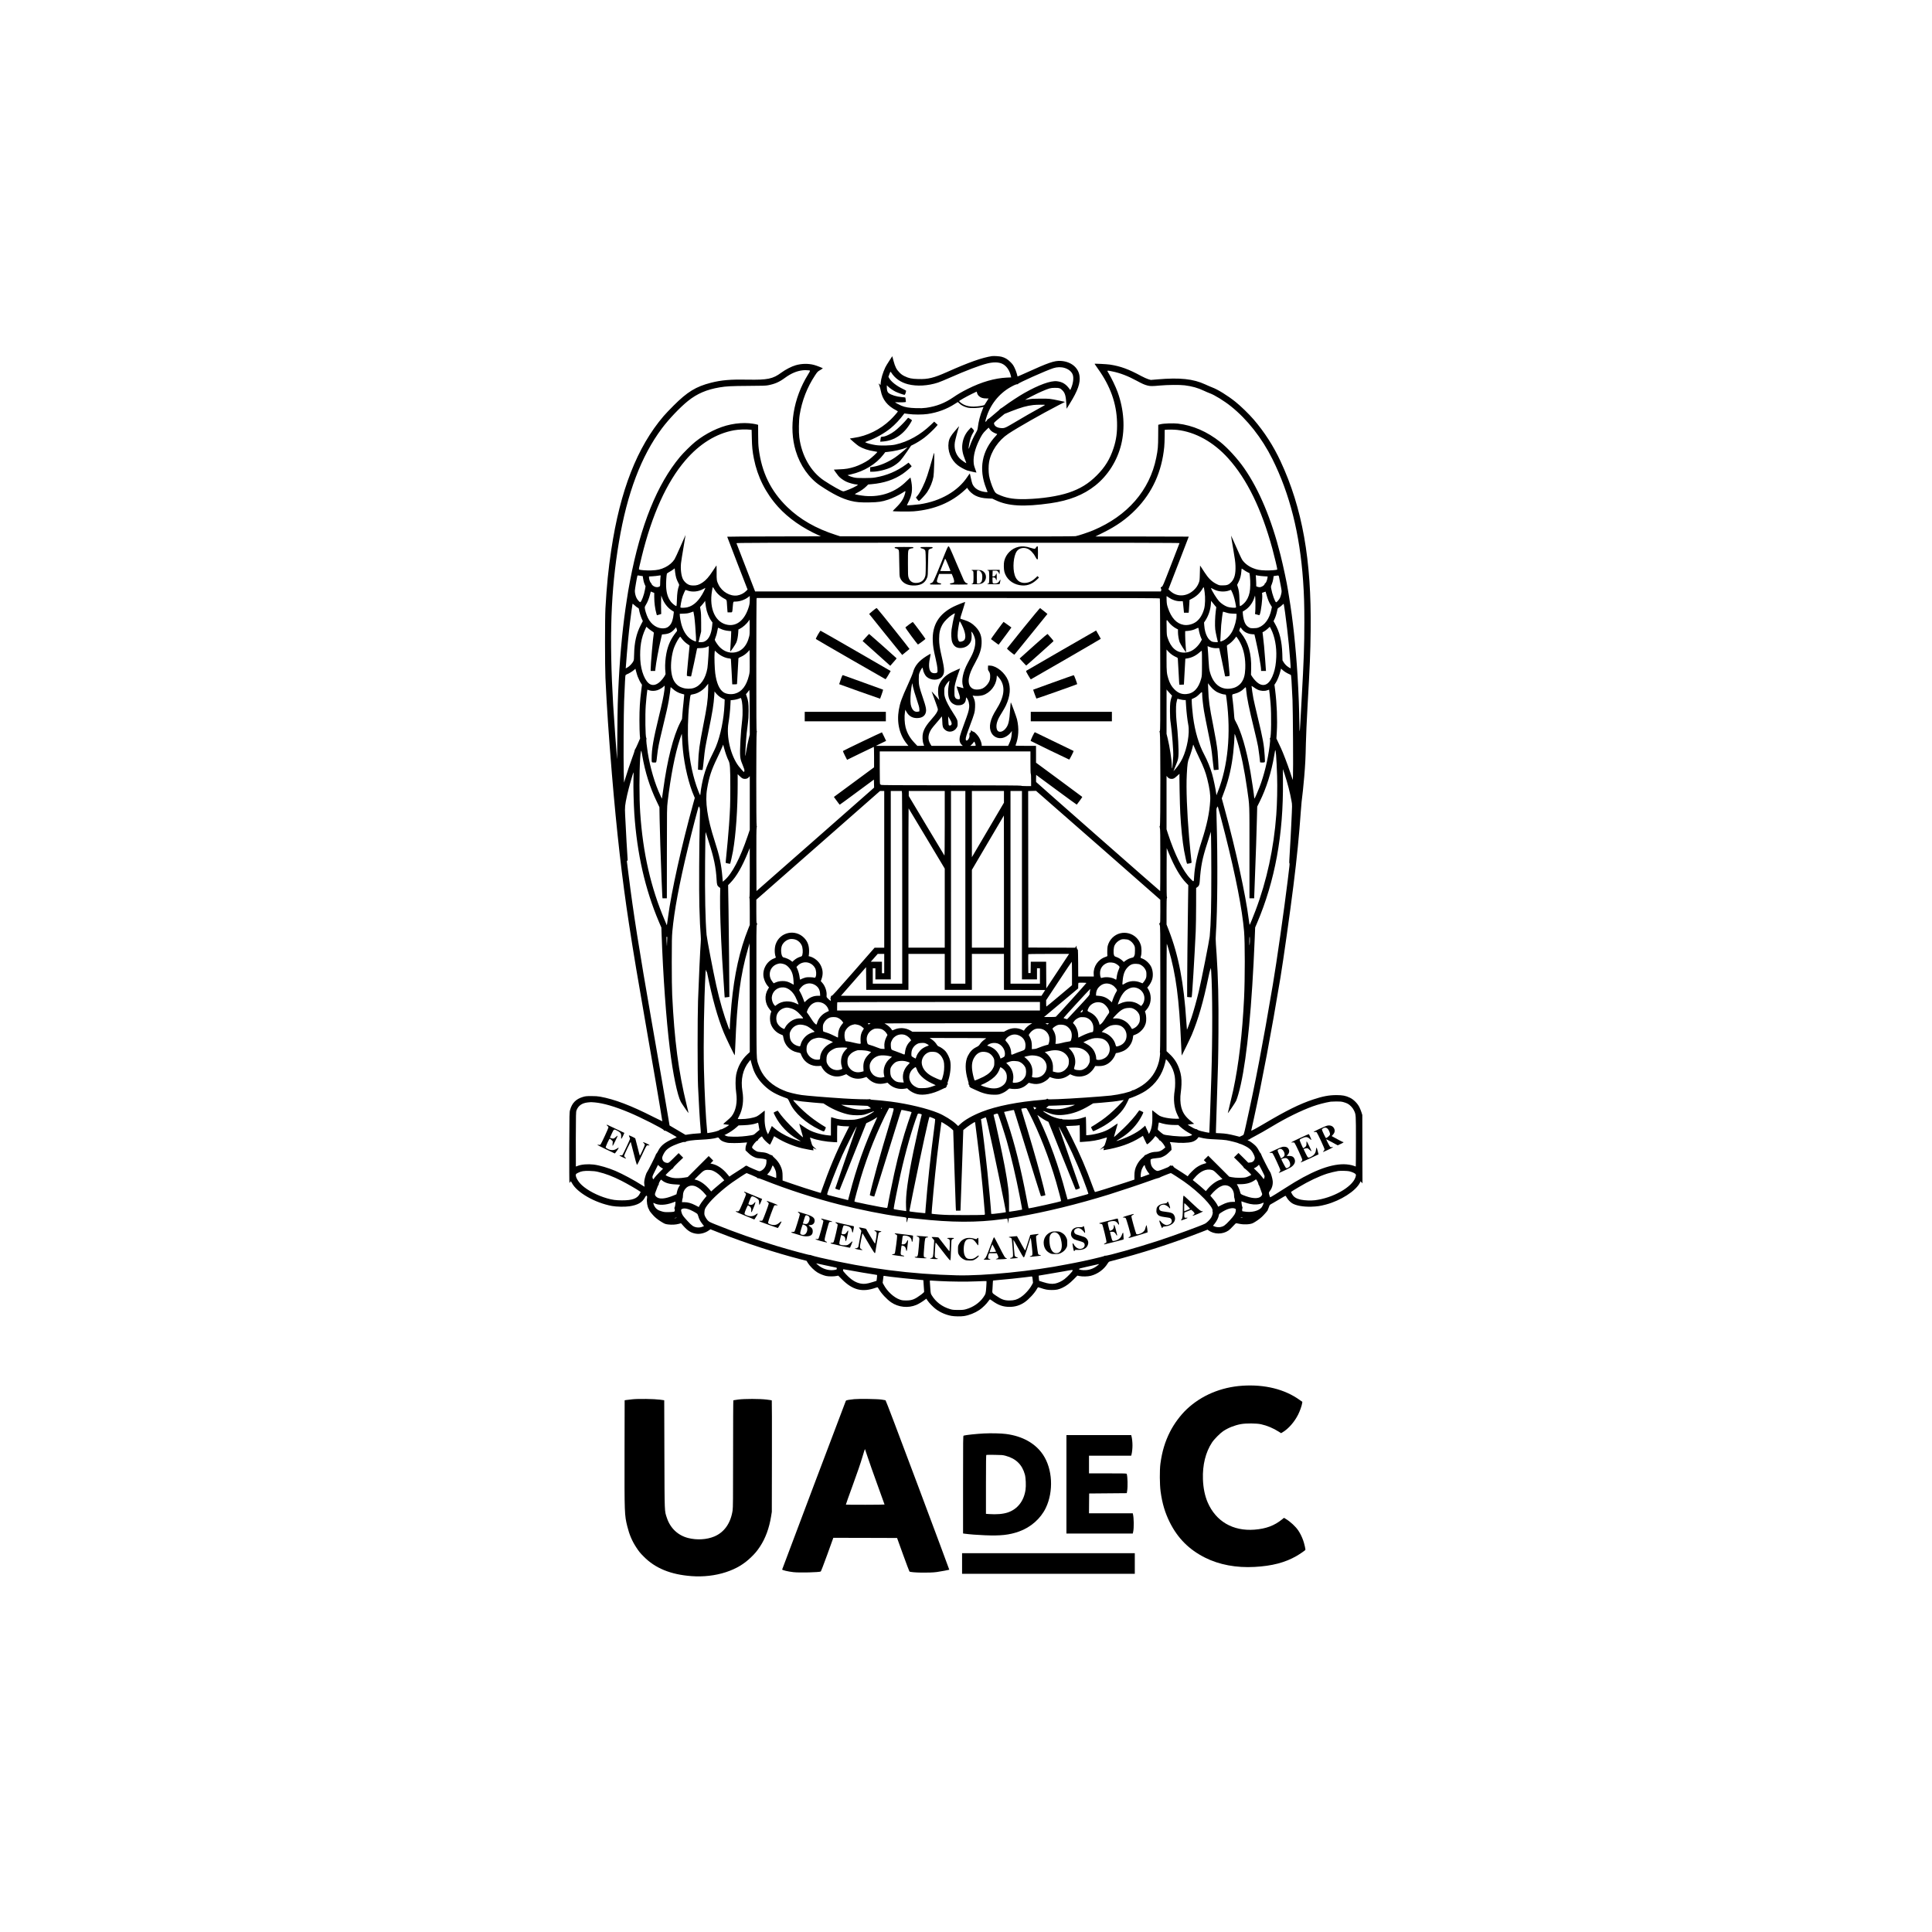<?xml version="1.0" standalone="no"?>
<!DOCTYPE svg PUBLIC "-//W3C//DTD SVG 20010904//EN"
 "http://www.w3.org/TR/2001/REC-SVG-20010904/DTD/svg10.dtd">
<svg version="1.0" xmlns="http://www.w3.org/2000/svg"
 width="5906pt" height="5906pt" viewBox="0 0 5906 5906"
 preserveAspectRatio="xMidYMid meet">

<g transform="translate(0,5906) scale(0.1,-0.1)"
fill="#000000" stroke="none">
<path d="M30325 48174 c-305 -47 -702 -187 -1378 -488 -405 -180 -575 -222
-877 -213 -204 5 -286 23 -420 88 -65 32 -102 59 -156 114 -90 90 -131 172
-181 358 l-37 138 -91 -140 c-51 -77 -105 -166 -120 -198 -77 -162 -131 -342
-142 -471 l-6 -73 -29 27 c-34 34 -34 31 -4 -50 14 -35 32 -104 41 -153 50
-268 203 -461 473 -597 35 -18 50 -31 46 -39 -23 -38 -146 -176 -227 -253
-308 -295 -710 -493 -1114 -549 -65 -9 -119 -18 -121 -20 -7 -7 219 -202 271
-233 126 -76 284 -129 466 -157 52 -8 96 -17 99 -20 10 -10 -173 -180 -263
-244 -108 -76 -295 -168 -426 -210 -173 -54 -280 -72 -466 -78 -95 -3 -173 -7
-173 -9 0 -6 98 -141 138 -192 47 -57 140 -126 237 -174 79 -39 257 -88 322
-88 51 0 46 -14 -20 -52 -104 -61 -343 -158 -388 -158 -46 0 -352 172 -592
332 -402 269 -681 758 -753 1320 -20 162 -15 525 11 683 71 440 230 848 472
1213 72 108 79 115 154 158 43 25 81 49 83 53 5 8 -190 85 -271 106 -173 46
-377 42 -558 -10 -127 -36 -311 -131 -440 -226 -260 -193 -422 -226 -1035
-214 -517 10 -798 -14 -1115 -95 -460 -117 -723 -278 -1145 -700 -113 -113
-250 -257 -304 -320 -808 -944 -1328 -2274 -1600 -4090 -90 -599 -138 -1081
-178 -1785 -17 -297 -17 -1765 0 -2130 42 -901 98 -1726 197 -2930 146 -1754
312 -3216 521 -4575 141 -921 259 -1622 590 -3520 112 -646 218 -1251 234
-1345 74 -424 199 -1179 197 -1182 -2 -1 -127 60 -278 136 -684 348 -1182 537
-1624 617 -71 13 -149 18 -270 18 -156 -1 -177 -3 -260 -28 -208 -63 -329
-185 -387 -393 -22 -78 -22 -82 -26 -1155 -2 -617 1 -1078 6 -1078 5 0 15 11
22 25 7 14 16 25 19 25 3 0 18 -24 34 -53 154 -292 701 -606 1226 -703 137
-25 394 -30 530 -10 257 38 397 118 478 273 16 29 33 53 39 53 25 0 32 -25 23
-80 -17 -99 11 -266 57 -337 8 -12 14 -27 14 -33 0 -16 108 -146 166 -200 67
-62 144 -118 239 -173 71 -41 91 -48 175 -58 112 -13 229 -6 321 19 l67 19 76
-86 c133 -149 228 -208 378 -233 129 -22 283 17 402 103 l44 31 279 -110 c778
-307 1706 -610 2493 -812 l166 -42 44 -72 c56 -91 196 -229 286 -282 83 -49
179 -88 265 -109 75 -17 240 -18 319 -1 l55 11 115 -115 c327 -328 621 -401
1029 -256 24 9 49 16 55 16 6 0 24 -24 40 -53 72 -131 246 -318 378 -408 224
-153 522 -183 771 -79 68 28 187 101 268 163 l36 27 37 -56 c50 -75 174 -203
255 -263 137 -102 301 -173 473 -206 95 -18 292 -21 388 -6 161 26 331 94 472
188 86 57 217 185 272 266 22 31 43 57 48 57 5 0 32 -17 61 -38 190 -139 338
-192 540 -192 169 0 319 46 458 141 131 89 313 287 379 412 14 26 30 47 36 47
6 0 37 -9 70 -20 146 -51 216 -64 344 -64 142 -1 211 14 328 69 117 55 219
131 342 255 l115 116 60 -13 c95 -20 257 -17 350 7 208 53 401 193 510 369 31
50 45 63 74 70 970 251 1874 540 2776 890 l209 82 26 -20 c174 -128 434 -131
615 -6 29 20 90 78 136 130 71 79 88 94 109 91 14 -3 61 -11 105 -20 137 -26
319 -15 399 26 81 41 203 126 270 189 65 61 194 209 181 209 -3 0 3 17 14 37
10 21 24 57 31 80 12 40 19 46 107 93 52 28 159 91 239 140 80 50 149 88 154
85 4 -3 22 -29 38 -58 37 -64 99 -129 161 -169 117 -73 340 -113 591 -105 179
6 268 19 448 67 447 120 899 409 1030 658 l27 52 27 -32 28 -33 -3 1045 -2
1045 -23 75 c-13 41 -41 113 -64 160 -56 116 -177 239 -290 293 -131 63 -226
81 -418 81 -228 -1 -417 -37 -711 -135 -408 -136 -813 -336 -1479 -730 -107
-64 -244 -142 -304 -174 -102 -54 -109 -57 -104 -34 3 13 40 181 82 373 253
1148 526 2594 810 4301 82 492 298 2019 395 2800 108 858 176 1551 226 2272 8
122 19 252 24 290 21 147 61 530 80 763 32 386 42 576 51 1015 5 234 26 712
49 1115 74 1292 89 1659 97 2350 28 2162 -254 3740 -922 5173 -218 467 -489
888 -824 1278 -137 160 -399 414 -555 538 -237 189 -542 378 -710 439 -44 17
-139 57 -211 91 -366 169 -773 213 -1451 155 l-212 -18 -78 22 c-44 13 -138
56 -213 96 -386 210 -635 301 -960 351 -103 15 -470 33 -470 23 0 -3 48 -72
106 -154 377 -527 565 -1053 581 -1630 9 -302 -23 -541 -107 -794 -110 -336
-262 -583 -515 -835 -251 -251 -505 -407 -854 -524 -329 -110 -820 -185 -1301
-198 -341 -9 -557 21 -769 106 -158 63 -176 78 -227 185 -60 126 -120 312
-139 426 -19 120 -19 303 0 412 57 331 289 671 593 871 295 195 1024 609 1518
864 l212 108 -177 38 c-296 62 -298 62 -576 61 -216 -1 -277 -4 -362 -21 -57
-10 -103 -18 -103 -17 0 12 356 195 502 257 232 100 271 110 403 111 136 1
169 -10 237 -81 77 -80 101 -168 116 -423 l7 -135 99 160 c243 390 326 627
296 843 -35 258 -262 440 -570 459 -198 12 -371 -48 -1078 -369 -134 -61 -244
-109 -246 -107 -1 2 -12 42 -24 89 -12 47 -43 128 -69 180 -38 78 -60 109
-127 175 -87 87 -162 131 -271 160 -61 16 -235 27 -290 19z m310 -233 c132
-61 231 -204 269 -387 l7 -31 -133 -6 c-370 -17 -772 -133 -1193 -344 -183
-92 -307 -164 -445 -259 -257 -176 -514 -276 -827 -320 -91 -12 -161 -15 -308
-11 -217 7 -337 27 -455 77 -61 26 -190 96 -190 103 0 1 55 0 122 -1 67 -2
142 -1 166 3 l45 7 -6 65 c-4 36 -9 68 -12 71 -2 3 -50 9 -106 13 -164 14
-326 64 -405 124 -37 28 -54 87 -54 182 l0 55 43 -41 c48 -48 147 -116 223
-154 59 -30 248 -97 273 -97 12 0 22 16 34 53 9 30 17 60 17 68 0 8 -42 33
-97 59 -185 86 -356 218 -418 324 l-27 47 27 74 c15 42 31 77 35 80 4 3 16 -8
25 -23 114 -179 289 -301 511 -358 272 -69 611 -50 919 51 55 18 224 88 375
155 477 211 905 374 1131 429 185 46 346 43 454 -8z m1916 -131 c122 -38 213
-116 244 -210 32 -98 10 -267 -56 -416 l-22 -48 -16 23 c-112 159 -221 227
-391 247 -193 21 -556 -110 -1000 -362 -150 -84 -456 -285 -595 -389 -49 -37
-104 -74 -122 -83 -18 -9 -33 -20 -33 -26 0 -6 -35 -39 -79 -73 -43 -34 -119
-99 -169 -143 -50 -44 -98 -80 -107 -80 -9 0 -19 -10 -24 -22 -5 -13 -21 -34
-35 -47 -34 -32 -34 -20 0 95 116 403 386 747 745 950 113 64 192 96 214 88 9
-4 15 -1 15 9 0 27 855 410 1079 482 117 38 241 40 352 5z m-7841 -70 c67 -1
66 -8 -10 -131 -451 -726 -594 -1612 -375 -2332 135 -448 409 -836 751 -1064
385 -257 664 -397 929 -463 165 -42 295 -53 576 -48 272 5 374 20 569 84 129
42 337 142 448 216 90 61 91 61 67 -32 -39 -151 -120 -277 -269 -422 -61 -59
-108 -109 -105 -112 12 -13 502 -18 639 -7 633 53 1153 270 1566 654 l70 65
27 -43 c44 -69 145 -157 228 -197 105 -52 219 -78 379 -85 l135 -6 100 -47
c383 -183 864 -210 1675 -94 574 82 1012 255 1373 543 386 307 669 757 791
1252 123 502 85 1066 -109 1604 -54 151 -187 429 -268 563 -66 108 -74 104
111 67 236 -48 475 -140 745 -287 164 -89 233 -120 328 -144 83 -21 144 -21
379 1 232 21 609 25 755 6 229 -29 402 -78 586 -165 63 -30 146 -65 185 -79
141 -51 439 -234 642 -397 496 -396 946 -967 1266 -1608 533 -1067 840 -2283
941 -3732 29 -421 38 -712 38 -1260 0 -713 -16 -1164 -83 -2350 -17 -289 -35
-632 -42 -764 -7 -131 -15 -230 -19 -220 -4 11 -8 111 -8 224 -2 347 -26 1003
-57 1490 -53 866 -145 1715 -255 2375 -17 99 -34 207 -39 240 -25 174 -141
719 -225 1055 -273 1091 -652 1997 -1112 2658 -200 287 -501 617 -729 799
-401 319 -844 512 -1298 564 -137 16 -428 6 -525 -18 l-74 -18 -2 -325 c-1
-344 -9 -433 -60 -685 -200 -995 -879 -1775 -1926 -2216 -156 -65 -453 -164
-539 -179 -47 -8 -1065 -10 -3630 -8 l-3565 3 -134 43 c-608 195 -1095 474
-1485 852 -504 489 -782 1058 -872 1785 -13 103 -18 219 -18 435 l-1 294 -70
18 c-38 10 -132 23 -208 30 -168 14 -367 1 -556 -38 -362 -73 -767 -271 -1091
-532 -116 -94 -360 -335 -462 -457 -701 -840 -1204 -2087 -1528 -3788 -23
-116 -47 -252 -55 -302 -8 -49 -28 -175 -44 -280 -112 -702 -200 -1585 -246
-2460 -31 -594 -37 -809 -43 -1610 -3 -451 -7 -811 -9 -800 -10 68 -93 1234
-118 1645 -124 2077 -73 3516 176 4995 251 1490 681 2626 1313 3470 213 285
556 645 798 839 280 224 567 347 968 415 201 34 353 42 880 45 441 2 528 5
604 20 207 40 340 99 511 225 183 135 362 211 540 231 38 5 86 6 105 4 19 -2
51 -4 70 -4z m5221 -792 c51 -47 119 -68 216 -68 l73 0 -57 -92 c-31 -51 -62
-99 -68 -106 -19 -21 -217 -51 -330 -52 -119 0 -216 19 -299 59 -57 27 -146
94 -146 110 0 12 238 147 390 220 l145 70 17 -52 c11 -36 29 -63 59 -89z
m-602 -222 c50 -51 137 -96 231 -122 108 -29 337 -23 488 13 22 5 21 3 -14
-78 -68 -160 -122 -366 -143 -550 -8 -63 -17 -87 -61 -164 -67 -115 -142 -281
-186 -409 -38 -115 -45 -96 -19 59 24 148 70 279 127 364 34 51 31 65 -29 123
l-35 33 -63 -66 c-114 -121 -182 -265 -205 -439 -20 -147 3 -287 76 -468 25
-62 44 -115 42 -118 -9 -9 -154 95 -200 142 -126 132 -177 305 -148 499 9 62
97 394 126 475 7 20 4 17 -126 -135 -129 -151 -174 -233 -191 -345 -40 -260
68 -535 274 -699 74 -58 206 -131 293 -162 50 -17 284 -70 284 -64 0 1 -19 53
-41 116 -35 97 -42 129 -46 214 -9 175 46 396 155 627 86 184 128 247 220 335
l85 82 28 -44 c42 -66 118 -116 228 -151 9 -3 -2 -21 -36 -57 -429 -456 -532
-1012 -296 -1605 25 -62 43 -115 41 -117 -2 -2 -37 1 -78 6 -192 27 -318 106
-381 238 -12 25 -34 108 -49 184 -15 76 -30 140 -32 142 -3 3 -40 -47 -82
-111 -286 -429 -819 -735 -1447 -829 -101 -15 -389 -38 -396 -31 -2 1 17 41
42 88 111 209 138 386 95 629 -11 63 -23 120 -25 127 -3 7 -53 -37 -122 -106
-333 -335 -774 -493 -1260 -453 -111 9 -309 43 -321 56 -2 2 29 20 69 41 106
53 212 127 280 195 l59 59 112 10 c373 34 676 135 943 315 88 59 278 222 273
235 -2 4 -23 30 -48 57 l-46 50 -74 -54 c-287 -210 -592 -339 -945 -399 -74
-13 -162 -17 -335 -18 -207 0 -246 2 -327 21 -50 12 -112 32 -138 46 l-47 23
103 23 c404 90 771 314 995 606 l56 74 66 6 c192 18 449 76 581 131 l36 15
-25 -25 c-72 -70 -277 -236 -365 -295 -212 -142 -454 -245 -654 -278 l-101
-16 0 -69 0 -68 74 0 c161 0 427 65 578 141 99 49 202 125 270 198 35 37 123
155 196 262 l133 195 67 33 c103 51 224 126 336 209 101 76 293 255 369 346
l41 49 -53 49 -53 49 -97 -93 c-325 -312 -700 -521 -1093 -609 -135 -31 -453
-38 -603 -14 -112 17 -258 55 -302 78 -23 13 -20 15 79 51 233 85 497 234 685
387 136 111 289 274 398 424 l20 27 125 -17 c164 -23 425 -23 583 -1 302 43
597 152 837 310 47 31 87 56 90 56 3 0 25 -20 49 -44z m2617 -45 c-3 -4 -72
-45 -154 -89 -211 -115 -517 -290 -801 -460 -264 -157 -291 -168 -400 -157
-110 10 -182 54 -201 123 -11 40 -13 38 201 213 l117 96 198 79 c311 122 478
169 684 193 100 11 363 13 356 2z m-9010 -757 l41 -5 6 -252 c5 -263 20 -411
63 -627 110 -555 360 -1053 741 -1475 312 -345 746 -649 1253 -875 l55 -25
-1432 -3 c-788 -1 -1433 -5 -1433 -9 0 -4 140 -369 311 -811 l312 -804 -49
-49 c-65 -66 -170 -118 -266 -132 -219 -31 -465 111 -573 330 -56 116 -60 140
-58 377 1 120 -2 215 -6 210 -5 -5 -55 -81 -113 -170 -119 -182 -208 -283
-314 -353 -105 -70 -184 -94 -293 -89 -67 3 -99 10 -143 32 -61 29 -126 94
-160 159 -53 105 -78 307 -60 487 6 58 40 276 76 484 36 209 64 381 63 382 -1
2 -70 -153 -152 -344 -83 -190 -166 -371 -186 -401 -61 -95 -165 -184 -281
-241 -143 -69 -238 -90 -429 -97 -152 -5 -339 8 -369 27 -16 10 -15 16 75 385
315 1290 765 2286 1336 2951 435 507 939 819 1484 920 142 26 372 34 501 18z
m13042 -5 c561 -61 1119 -371 1568 -870 574 -638 1015 -1541 1348 -2757 68
-250 158 -630 151 -641 -11 -18 -210 -33 -369 -28 -170 5 -253 21 -376 71
-133 53 -258 150 -327 254 -21 31 -105 211 -187 400 -82 188 -151 341 -153
338 -2 -2 26 -178 63 -392 54 -314 68 -417 72 -532 8 -243 -29 -389 -124 -492
-78 -84 -131 -105 -265 -105 -104 0 -107 1 -190 42 -147 73 -251 176 -374 368
-32 50 -74 114 -94 144 l-36 54 -6 -229 c-5 -214 -7 -233 -31 -296 -35 -92
-79 -157 -153 -226 -220 -206 -517 -218 -720 -29 l-57 52 311 803 c171 442
311 805 311 808 0 2 -642 4 -1427 4 l-1428 0 230 114 c424 210 722 422 1011
717 502 516 790 1151 864 1904 7 66 12 211 13 322 l1 202 35 4 c78 8 247 6
339 -4z m79 -3462 c-2 -6 -119 -306 -258 -666 -246 -634 -254 -654 -286 -669
-36 -17 -39 -25 -19 -61 10 -18 11 -31 2 -52 l-10 -29 -6202 0 -6201 0 -281
728 c-155 400 -284 735 -288 744 -6 17 326 18 6771 18 5407 0 6776 -3 6772
-13z m-15386 -1062 c11 -38 38 -102 58 -140 37 -69 37 -72 24 -110 -37 -101
-54 -222 -60 -413 -3 -106 -10 -195 -15 -198 -17 -10 -120 69 -165 126 -94
118 -140 263 -150 470 -5 110 9 343 23 392 3 10 35 33 72 53 37 19 90 52 117
73 l50 38 12 -111 c7 -60 22 -141 34 -180z m17350 244 c30 -22 82 -54 115 -70
l61 -30 12 -100 c18 -159 14 -378 -9 -488 -27 -134 -84 -246 -163 -325 -62
-63 -123 -103 -135 -91 -4 4 -10 97 -13 208 -6 199 -17 272 -55 390 l-16 48
41 82 c52 101 79 204 88 325 3 50 9 92 13 92 3 0 31 -18 61 -41z m617 -195
l114 -7 -7 -46 c-11 -71 -45 -153 -66 -158 -11 -3 -19 -14 -19 -24 0 -39 -94
-99 -155 -99 -20 0 -51 6 -69 14 l-33 14 -1 98 c-1 55 -4 131 -8 170 l-6 71
68 -13 c38 -7 120 -16 182 -20z m-19036 10 l47 -6 6 -47 c11 -80 27 -144 53
-205 l26 -59 -17 -99 c-27 -159 -107 -374 -144 -385 -19 -6 -90 74 -116 130
-32 68 -50 149 -50 217 0 46 64 416 78 459 4 9 15 11 38 8 17 -3 53 -9 79 -13z
m587 -56 c-4 -40 -8 -115 -8 -165 -1 -92 -1 -93 -31 -108 -37 -19 -91 -19
-138 1 -42 17 -92 61 -92 80 0 7 -11 24 -24 37 -27 27 -56 112 -56 162 l0 32
113 7 c61 4 130 11 152 16 22 4 51 8 65 9 l26 1 -7 -72z m18914 5 c9 -38 30
-147 48 -243 32 -173 32 -176 17 -250 -9 -41 -26 -97 -39 -124 -24 -53 -97
-136 -118 -136 -32 0 -121 246 -151 418 -11 61 -10 67 20 139 18 43 36 111 43
159 l11 83 61 9 c99 15 92 19 108 -55z m-17205 -446 c59 -74 149 -148 239
-195 82 -42 78 -32 88 -207 3 -55 8 -126 11 -157 l6 -58 69 0 c81 0 73 -15 89
170 16 171 10 160 83 160 130 1 283 53 390 135 l47 36 0 -114 c0 -93 -5 -131
-25 -202 -117 -401 -354 -611 -643 -567 -379 58 -581 490 -486 1040 23 133 22
132 57 71 16 -30 50 -80 75 -112z m14928 -8 c22 -156 15 -378 -14 -491 -48
-181 -131 -318 -242 -402 -110 -82 -261 -120 -390 -97 -215 39 -375 213 -477
520 -31 93 -36 122 -41 235 -4 108 -3 128 9 120 8 -4 34 -22 59 -40 104 -73
229 -114 351 -114 l76 0 6 -47 c4 -27 12 -105 18 -175 l12 -128 72 0 72 0 7
73 c3 39 9 127 12 195 l7 123 61 31 c141 71 257 177 331 304 46 79 44 83 71
-107z m-15305 43 c-143 -286 -312 -450 -512 -497 -67 -15 -186 -20 -206 -7
-14 9 32 249 68 352 17 51 72 174 83 187 1 2 25 -6 52 -16 151 -58 340 -41
489 43 33 18 63 34 68 35 4 0 -15 -43 -42 -97z m15663 18 c124 -42 272 -43
390 -1 l56 20 20 -39 c46 -91 81 -199 111 -341 26 -125 29 -153 18 -161 -24
-16 -189 -2 -257 22 -83 29 -196 104 -255 170 -75 83 -220 317 -242 388 -7 23
-6 23 47 -7 30 -17 80 -40 112 -51z m-17184 -200 c0 -173 24 -359 66 -507 l15
-51 65 18 c36 9 66 19 67 21 2 2 0 64 -3 137 -3 73 -3 199 0 280 l5 147 19
-55 c56 -165 171 -317 302 -400 l63 -40 -5 -52 c-18 -179 -55 -293 -116 -362
-53 -61 -107 -88 -188 -94 -193 -14 -380 110 -483 318 -47 97 -97 259 -97 318
0 20 13 52 35 85 44 66 96 196 126 313 l23 91 53 -21 53 -21 0 -125z m18715
72 c35 -129 79 -240 126 -312 l40 -63 -16 -80 c-56 -278 -200 -479 -393 -550
-42 -15 -82 -21 -152 -21 -86 -1 -99 2 -141 26 -82 48 -127 117 -160 246 -10
42 -22 112 -25 156 l-5 81 53 32 c140 83 251 229 304 398 l19 60 7 -55 c8 -74
8 -381 -1 -453 l-7 -57 40 -11 c23 -5 54 -14 69 -19 25 -8 29 -6 38 16 39 105
87 490 74 604 l-6 55 53 21 c29 11 54 19 56 18 1 -1 14 -42 27 -92z m-3259
-119 c5 -10 10 -922 12 -2028 2 -1790 1 -2011 -13 -2021 -13 -10 -13 -16 0
-54 22 -62 23 -2845 1 -2853 -12 -5 -12 -12 0 -53 12 -39 14 -204 14 -991 0
-518 -2 -943 -5 -943 -9 0 -3786 3322 -3791 3334 -3 7 -3 59 -2 115 l3 103
619 -457 c340 -251 620 -454 622 -452 23 23 172 231 169 236 -2 4 -321 241
-709 526 l-705 520 0 258 -1 257 -316 0 c-297 0 -316 1 -309 18 95 243 110
511 45 790 -16 68 -164 476 -189 520 -4 8 -13 -73 -20 -180 -25 -414 -54 -528
-160 -641 -66 -71 -152 -97 -206 -61 -56 36 -71 161 -34 280 27 87 51 135 151
298 45 72 98 167 118 211 132 285 154 547 65 767 -93 230 -346 440 -540 450
l-70 3 -3 -68 c-2 -58 1 -72 22 -100 37 -50 49 -101 44 -191 -4 -66 -11 -93
-37 -145 -42 -82 -124 -164 -198 -198 -67 -31 -183 -42 -249 -24 -132 36 -196
167 -165 343 23 132 73 255 192 470 134 243 187 399 196 588 10 217 -47 371
-191 515 -100 101 -187 153 -331 200 -60 19 -115 37 -122 40 -14 5 4 75 88
329 32 99 57 182 55 183 -7 7 -263 -95 -357 -142 -449 -224 -656 -565 -635
-1045 7 -166 22 -263 88 -545 34 -148 52 -251 55 -316 5 -92 5 -97 -18 -113
-33 -23 -116 -21 -156 4 -84 51 -105 209 -58 433 14 71 25 133 23 138 -2 5
-62 -27 -133 -72 -231 -147 -351 -292 -406 -495 -11 -43 -82 -212 -156 -374
-188 -410 -240 -555 -277 -770 -67 -395 21 -765 251 -1047 l43 -53 -497 0
-498 0 156 76 157 76 -60 127 c-33 69 -63 129 -67 134 -6 6 -1175 -553 -1193
-571 -3 -4 24 -66 60 -138 l67 -131 405 198 c223 109 408 198 413 198 4 1 7
-140 7 -312 l0 -313 -614 -453 -614 -453 87 -119 c47 -65 88 -118 91 -118 3
-1 239 172 525 384 l520 384 3 -122 3 -122 -77 -70 c-42 -38 -851 -750 -1798
-1582 l-1721 -1512 -3 952 c-2 694 0 963 9 992 8 28 8 40 0 43 -16 5 -16 2816
1 2862 9 26 9 35 0 38 -10 3 -12 474 -12 2000 1 1099 4 2014 7 2035 l6 37
6157 0 c5855 0 6158 -1 6166 -17z m-13875 -263 c21 -144 87 -313 165 -422 l34
-47 -10 -104 c-24 -247 -101 -411 -222 -471 -41 -21 -67 -26 -123 -26 l-72 0
40 163 41 162 0 270 c0 201 -4 297 -16 374 l-17 105 51 55 c28 31 63 73 77 95
l26 40 7 -60 c5 -32 13 -93 19 -134z m15547 62 l53 -63 -16 -122 c-22 -170
-30 -440 -16 -557 7 -52 27 -160 46 -239 19 -79 35 -145 35 -147 0 -9 -126 -3
-162 8 -134 40 -236 240 -254 495 l-7 93 35 53 c100 150 161 332 175 521 l6
90 26 -34 c14 -19 50 -63 79 -98z m-17631 -81 c26 -11 32 -20 38 -59 11 -72
53 -210 86 -283 l30 -65 -60 -115 c-136 -261 -199 -534 -206 -891 -3 -159 -5
-182 -25 -223 -31 -64 -118 -155 -180 -189 l-52 -28 7 88 c37 502 82 977 125
1329 29 236 71 538 76 554 3 9 26 -7 67 -46 35 -33 77 -65 94 -72z m19787
-146 c43 -314 88 -694 116 -985 29 -310 60 -713 55 -718 -7 -7 -88 44 -135 86
-25 22 -61 66 -80 98 l-35 58 -6 206 c-13 381 -82 665 -224 914 l-44 78 23 47
c34 68 66 165 86 261 17 84 17 85 61 110 24 13 64 45 89 70 25 26 48 44 52 41
3 -3 22 -123 42 -266z m-18059 -127 c17 -120 40 -411 50 -620 5 -113 4 -138
-7 -138 -7 0 -45 15 -83 33 -162 78 -282 241 -351 477 -25 86 -54 249 -54 306
l0 31 123 5 c101 4 137 10 207 34 l85 30 7 -26 c4 -14 15 -73 23 -132z m16458
94 l117 -5 0 -46 c0 -135 -54 -342 -128 -486 -60 -118 -175 -237 -273 -283
-84 -40 -100 -41 -94 -4 2 15 7 99 10 187 3 88 10 216 16 285 10 123 46 397
54 410 2 4 44 -7 92 -23 71 -24 111 -31 206 -35z m-8493 0 c0 -5 -7 -31 -15
-58 -24 -77 -72 -319 -86 -427 -17 -140 -8 -316 21 -391 45 -117 125 -175 241
-176 159 0 285 83 335 222 17 47 23 191 9 248 l-7 35 21 -19 c38 -34 90 -155
101 -233 20 -144 -25 -331 -124 -518 -29 -55 -76 -143 -104 -195 -146 -273
-199 -535 -144 -708 18 -57 19 -63 4 -57 -34 13 -196 54 -200 51 -2 -2 17 -61
43 -131 80 -220 80 -273 3 -261 -57 9 -73 20 -94 63 -16 32 -19 60 -18 178 0
123 4 156 32 267 17 70 56 195 87 279 30 84 55 153 55 155 0 3 -206 -88 -270
-121 -198 -100 -336 -250 -386 -420 -25 -83 -23 -254 3 -352 11 -40 18 -73 17
-73 -2 0 -55 61 -118 136 -64 75 -116 131 -116 126 0 -6 43 -123 95 -261 52
-139 95 -267 95 -285 0 -57 -55 -146 -171 -276 -178 -201 -248 -313 -284 -450
-23 -89 -17 -242 13 -325 12 -32 22 -61 22 -62 0 -2 -47 -3 -104 -3 l-104 0
-84 89 c-144 151 -227 296 -275 480 -31 121 -41 334 -20 456 l13 80 28 -53
c78 -152 208 -220 382 -200 106 12 179 63 209 147 32 92 17 179 -85 477 -112
330 -124 383 -124 554 0 125 3 153 22 204 23 62 78 156 92 156 4 0 11 -25 15
-55 8 -70 65 -184 111 -224 134 -118 367 -117 470 2 86 102 85 207 -5 599 -66
284 -82 396 -83 553 0 200 29 320 113 462 47 79 179 211 273 272 78 51 96 59
96 43z m-6285 -687 c-75 -323 -264 -504 -526 -505 -142 0 -275 62 -389 180
-54 57 -140 188 -140 213 0 6 13 46 29 87 25 63 42 132 67 266 3 20 6 20 71
-13 82 -40 163 -61 262 -70 l74 -6 -6 -186 c-4 -102 -12 -239 -18 -303 -6 -64
-9 -124 -7 -132 4 -19 159 208 188 275 28 65 49 175 57 294 l6 103 36 17 c93
44 216 152 281 248 l25 36 3 -219 c2 -168 -1 -236 -13 -285z m12835 410 c52
-66 143 -141 218 -179 l52 -26 0 -79 c0 -92 22 -229 50 -309 18 -52 188 -318
197 -309 2 3 -3 89 -12 193 -8 104 -15 248 -15 320 l0 131 76 6 c98 9 183 31
255 68 32 16 62 29 67 29 5 0 12 -22 16 -49 10 -73 43 -194 71 -257 l25 -56
-25 -48 c-14 -27 -46 -75 -71 -107 -127 -160 -278 -243 -443 -243 -238 0 -409
152 -507 450 -27 82 -28 94 -31 325 -4 271 -13 255 77 140z m-6338 -67 c117
-235 140 -415 61 -478 -32 -25 -98 -43 -128 -36 -49 12 -73 140 -56 301 12
120 50 325 60 325 4 0 32 -51 63 -112z m-9474 -191 c56 -35 62 -43 58 -66 -24
-123 -96 -944 -96 -1103 l0 -48 69 0 69 0 7 63 c22 201 92 582 173 932 l28
120 74 7 c134 12 218 54 303 149 l55 62 17 -53 c17 -51 17 -53 -4 -79 -167
-205 -261 -407 -310 -663 -30 -159 -44 -338 -37 -478 3 -69 8 -134 11 -145 8
-27 -72 -147 -149 -225 -108 -109 -217 -144 -313 -101 -158 72 -292 400 -310
756 -19 385 29 672 157 941 l31 65 52 -47 c29 -26 80 -65 115 -87z m18927 62
c114 -226 173 -542 160 -854 -8 -197 -34 -355 -81 -494 -106 -317 -266 -430
-451 -319 -65 39 -151 129 -204 212 l-37 58 5 182 c14 462 -87 817 -313 1097
l-53 67 16 51 c9 28 20 51 23 51 4 0 21 -20 38 -44 67 -93 185 -154 313 -163
l76 -6 37 -159 c83 -359 166 -820 166 -920 l0 -38 75 0 75 0 -5 68 c-3 37 -12
168 -21 292 -16 248 -48 584 -68 728 l-12 92 52 30 c29 16 78 54 111 84 32 30
59 55 60 56 2 0 19 -32 38 -71z m-17994 -316 c45 -56 111 -115 177 -157 23
-14 42 -29 42 -32 0 -3 -21 -211 -46 -462 -35 -353 -43 -457 -33 -462 16 -10
119 -23 126 -16 5 4 183 839 183 857 0 4 44 7 98 7 95 0 203 24 240 54 7 6 15
8 19 5 10 -10 -26 -579 -42 -672 -56 -321 -206 -539 -418 -607 -95 -31 -238
-29 -340 6 -96 32 -139 59 -199 123 -85 92 -131 216 -150 404 -20 196 13 480
78 675 31 94 110 249 160 318 35 47 37 48 50 30 8 -10 32 -42 55 -71z m17053
-103 c111 -213 165 -488 153 -788 -8 -207 -43 -327 -128 -440 -47 -61 -139
-125 -213 -147 -356 -107 -629 72 -741 485 -22 80 -28 137 -41 355 -7 143 -18
298 -23 345 -4 47 -7 86 -6 88 1 1 26 -9 56 -23 65 -29 174 -47 245 -38 45 5
53 3 57 -13 8 -26 177 -836 177 -847 0 -9 93 -2 130 9 14 4 11 53 -26 427 -23
232 -44 441 -47 464 -4 41 -3 43 38 68 59 34 147 116 202 187 l45 59 39 -53
c21 -29 59 -91 83 -138z m-2076 -373 c37 -24 88 -53 114 -63 40 -16 49 -24 53
-49 2 -16 11 -174 20 -350 8 -176 18 -348 21 -382 l6 -63 69 0 c38 0 69 1 70
3 0 1 10 179 22 396 l22 395 70 11 c130 22 259 87 366 184 33 29 63 50 67 46
4 -3 7 -176 6 -383 -1 -373 -1 -378 -26 -472 -80 -294 -232 -450 -453 -467
-143 -11 -253 33 -366 146 -85 86 -140 181 -183 319 -49 156 -56 228 -56 576
l0 321 55 -62 c31 -34 86 -82 123 -106z m-12942 -622 c-77 -319 -221 -505
-433 -560 -120 -31 -264 -13 -349 45 -127 88 -210 280 -250 579 -18 137 -30
503 -20 614 l8 78 59 -55 c106 -99 254 -171 376 -183 50 -5 53 -8 57 -37 3
-17 13 -194 22 -393 l18 -363 73 0 c55 0 73 3 73 14 0 22 40 749 43 774 1 18
15 28 61 47 82 33 162 88 226 156 l55 58 3 -336 c2 -327 2 -339 -22 -438z
m-3403 -36 c29 -76 76 -170 109 -217 l23 -34 -22 -171 c-42 -328 -56 -561 -56
-917 1 -184 5 -384 11 -444 l9 -110 -68 -158 c-37 -87 -75 -165 -84 -174 -8
-8 -15 -26 -15 -39 0 -12 -33 -112 -74 -221 -66 -176 -161 -464 -228 -684
l-22 -75 -9 325 c-10 387 -2 1837 12 2170 23 549 34 766 41 785 4 11 25 26 46
34 55 19 161 83 214 129 l44 39 23 -87 c12 -48 33 -116 46 -151z m19865 98
c49 -24 94 -46 101 -48 13 -5 27 -216 52 -764 13 -304 25 -2188 14 -2342 l-7
-106 -83 249 c-72 217 -218 599 -275 719 -10 22 -46 98 -80 170 l-61 130 12
200 c22 370 2 858 -51 1281 l-21 162 31 46 c59 87 117 234 160 404 l11 43 55
-50 c30 -28 94 -70 142 -94z m-8778 -190 c158 -236 118 -536 -124 -917 -191
-301 -241 -534 -151 -710 77 -150 258 -208 415 -133 73 34 138 87 183 147 l30
41 -6 -90 c-8 -110 -27 -186 -74 -287 l-36 -78 -404 0 -403 0 0 33 c-1 46 -39
153 -80 222 -44 74 -141 175 -168 175 -11 0 -34 12 -51 26 l-31 26 0 -30 c0
-21 -8 -37 -25 -50 -22 -18 -24 -25 -19 -66 5 -32 2 -59 -10 -89 -32 -84 -98
-116 -104 -50 -5 49 22 137 133 433 135 361 145 397 152 548 6 140 -3 202 -47
299 l-28 62 31 -7 c67 -15 210 -7 282 16 222 68 402 294 422 529 l6 74 34 -33
c19 -18 52 -59 73 -91z m-1571 -132 c-40 -196 -35 -371 15 -480 34 -74 73
-114 141 -146 49 -24 73 -29 135 -29 137 0 216 66 227 188 6 60 6 61 23 39 57
-73 86 -184 76 -293 -9 -102 -33 -178 -155 -507 -60 -161 -117 -327 -126 -371
-27 -123 -10 -206 58 -268 l29 -28 -479 0 -479 0 -37 62 c-82 139 -71 285 33
447 21 33 88 115 148 183 59 68 122 142 139 166 l31 42 7 -27 c4 -16 9 -80 11
-144 3 -139 19 -184 81 -238 111 -98 282 -67 360 66 25 42 28 57 27 128 -1
100 -11 123 -144 330 -122 188 -200 336 -237 449 -22 67 -27 100 -27 191 -1
103 1 114 30 175 26 55 119 169 128 159 2 -2 -5 -44 -15 -94z m-1099 -95 c12
-58 59 -220 107 -360 70 -209 86 -267 87 -320 l1 -65 -36 -9 c-113 -28 -196
52 -229 221 -17 87 -8 328 20 507 13 82 25 145 27 140 1 -5 12 -56 23 -114z
m9161 -57 c30 -28 81 -68 114 -88 68 -40 199 -85 250 -85 19 0 36 -4 39 -9 3
-5 15 -78 25 -162 132 -1026 38 -2011 -266 -2788 l-48 -123 -6 49 c-19 146
-83 454 -126 603 -51 181 -150 423 -237 585 -169 314 -286 709 -346 1167 -20
158 -40 395 -40 484 l0 52 76 36 c56 26 95 55 154 113 88 87 90 86 90 -15 0
-83 28 -332 56 -502 14 -85 70 -373 125 -640 95 -458 102 -503 135 -820 19
-184 37 -336 39 -338 2 -2 36 -1 74 3 l71 7 0 32 c0 79 -21 431 -30 521 -20
185 -61 428 -135 805 -114 575 -140 760 -151 1103 l-7 182 45 -60 c25 -33 70
-83 99 -112z m-15424 -45 c-10 -324 -33 -487 -152 -1088 -112 -570 -142 -787
-152 -1132 l-6 -206 67 -7 c37 -4 70 -5 73 -1 4 3 22 151 40 329 31 303 39
351 132 807 135 655 167 853 187 1160 l7 104 25 -34 c53 -72 134 -140 210
-177 l75 -36 -6 -156 c-19 -443 -120 -942 -263 -1289 -19 -45 -67 -149 -108
-230 -191 -381 -279 -652 -346 -1062 -11 -69 -20 -141 -20 -160 0 -49 -12 -31
-58 85 -164 414 -273 924 -312 1455 -23 315 -12 827 26 1175 27 250 38 317 54
325 8 4 44 13 80 19 142 26 303 129 397 256 26 36 50 65 52 65 2 0 1 -91 -2
-202z m-1337 2 c-20 -163 -67 -390 -170 -810 -170 -697 -220 -989 -220 -1286
0 -116 -1 -114 86 -114 63 0 56 -17 79 190 29 258 54 387 165 845 124 511 160
671 195 870 21 117 55 366 55 398 0 5 28 -17 63 -49 75 -71 179 -128 279 -153
l73 -19 -1 -38 c0 -22 -10 -124 -22 -229 -12 -104 -27 -256 -32 -337 l-11
-147 -58 -115 c-210 -410 -394 -1138 -516 -2041 -14 -104 -29 -210 -34 -235
l-8 -45 -42 90 c-172 363 -314 845 -391 1325 -32 205 -50 379 -41 403 6 15 5
29 -4 40 -27 37 -37 691 -15 992 11 154 37 409 46 457 l5 26 54 -19 c71 -25
165 -24 246 1 65 20 169 82 204 121 l20 21 3 -23 c2 -13 -1 -66 -8 -119z
m18140 16 c89 -41 210 -48 289 -17 30 11 56 20 57 18 3 -4 34 -289 44 -417 29
-351 20 -1041 -14 -1064 -10 -7 -11 -16 -3 -35 7 -19 3 -76 -12 -201 -55 -435
-168 -897 -308 -1260 -61 -160 -146 -350 -155 -350 -5 0 -8 14 -8 30 0 48 -76
564 -115 784 -125 704 -286 1249 -457 1551 -33 58 -34 65 -46 236 -7 96 -21
252 -33 345 -31 262 -36 233 46 254 128 33 215 82 298 164 53 54 53 54 62 -54
20 -225 83 -537 245 -1200 56 -228 110 -467 120 -530 16 -96 60 -440 60 -471
0 -12 120 -12 139 0 12 8 12 38 2 198 -20 333 -52 511 -216 1188 -57 237 -115
489 -129 560 -23 119 -56 344 -56 381 0 9 22 -3 63 -33 34 -27 91 -61 127 -77z
m-15554 -1466 c-32 -119 -71 -313 -91 -449 -9 -58 -18 -107 -21 -110 -10 -11
17 451 42 699 8 85 25 223 37 305 16 116 21 199 22 370 0 236 -11 317 -59 450
l-23 63 44 52 c24 29 49 63 56 74 9 17 13 -126 15 -669 l2 -690 -24 -95z
m12871 1350 l62 -66 -15 -44 c-41 -118 -49 -190 -49 -425 1 -182 5 -260 23
-375 40 -270 88 -905 76 -1015 -2 -16 -8 -111 -15 -210 -12 -173 -26 -207 -28
-70 -3 178 -63 573 -126 831 l-35 140 0 680 1 679 21 -30 c12 -16 50 -59 85
-95z m-13086 -253 c21 -105 26 -393 9 -532 -47 -376 -80 -968 -63 -1135 10
-92 18 -124 73 -259 50 -123 61 -160 55 -187 -3 -19 -10 -34 -14 -34 -9 0
-104 105 -158 175 -246 319 -387 912 -314 1325 26 153 51 383 59 555 l7 140
76 7 c68 6 178 35 219 58 21 12 29 -5 51 -113z m13394 73 c43 -11 99 -20 124
-20 l47 0 12 -188 c12 -191 40 -428 67 -570 49 -252 -34 -723 -179 -1026 -55
-115 -146 -251 -220 -331 l-55 -60 70 175 c66 161 72 182 82 284 16 170 -12
679 -59 1086 -17 150 -20 445 -5 531 10 61 30 139 35 139 1 0 38 -9 81 -20z
m-7036 -609 c55 -90 66 -145 35 -175 -21 -21 -61 -20 -73 2 -7 13 -21 266 -14
259 0 -1 24 -40 52 -86z m-8164 -927 c49 -503 186 -1071 341 -1421 l23 -54
-49 -177 c-356 -1287 -671 -2706 -770 -3477 -11 -88 -24 -178 -28 -200 l-8
-40 -62 148 c-429 1006 -670 2064 -752 3302 -30 447 -30 1211 0 1665 9 136 24
229 36 218 2 -3 15 -69 28 -149 88 -508 229 -957 436 -1389 l88 -185 6 -365
c3 -201 13 -556 21 -790 26 -756 55 -1503 61 -1567 l6 -63 66 0 67 0 1 1383
c1 1356 2 1385 23 1567 94 788 223 1450 372 1908 28 86 54 162 58 167 3 6 9
-63 13 -151 3 -89 14 -237 23 -330z m16950 246 c117 -380 216 -862 299 -1450
77 -543 71 -381 71 -1937 l0 -1403 73 0 72 0 0 40 c0 23 11 323 25 668 30 765
41 1108 56 1666 l11 429 78 156 c200 402 358 904 440 1396 12 72 24 141 27
155 20 94 45 -210 63 -773 11 -351 1 -831 -25 -1184 -76 -1027 -291 -2019
-635 -2928 -74 -197 -168 -426 -179 -437 -3 -4 -17 75 -29 175 -93 739 -396
2128 -738 3377 l-86 315 20 55 c11 30 43 116 70 190 125 338 215 730 261 1148
18 155 40 457 41 554 1 32 2 31 21 -17 11 -27 39 -115 64 -195z m-8021 -42
c34 -95 38 -88 -58 -88 l-86 0 40 36 c22 20 48 50 57 65 10 16 20 29 24 29 4
0 14 -19 23 -42z m-7665 -171 c34 -128 88 -281 131 -367 47 -93 55 -218 55
-825 0 -512 -6 -670 -40 -1155 -19 -265 -61 -725 -86 -959 -11 -101 -18 -186
-15 -188 7 -7 130 -32 135 -28 8 9 63 248 86 377 90 508 145 1292 145 2072 l0
289 64 -61 c70 -68 98 -82 156 -82 53 0 87 15 121 51 l29 31 0 -819 0 -820
-64 -189 c-231 -682 -482 -1161 -709 -1353 l-52 -44 -12 139 c-35 403 -87 649
-238 1113 -224 692 -297 1194 -230 1587 61 360 130 573 305 934 65 135 133
284 152 332 18 47 34 85 35 84 1 -1 16 -55 32 -119z m14375 33 c16 -41 81
-185 146 -320 132 -274 194 -435 244 -638 74 -294 101 -492 91 -662 -21 -375
-101 -754 -265 -1255 -136 -416 -209 -765 -227 -1078 -9 -170 -5 -168 -110
-62 -228 231 -482 740 -692 1387 l-41 127 0 816 0 817 26 -32 c36 -42 74 -60
131 -60 58 0 84 15 177 101 39 35 67 58 63 52 -10 -15 9 -959 23 -1208 25
-445 68 -866 116 -1135 29 -164 82 -398 92 -404 4 -2 37 3 74 11 61 14 67 17
63 37 -7 31 -51 483 -75 756 -66 787 -93 1504 -71 1925 17 322 27 393 72 505
42 107 103 302 114 368 4 24 10 40 14 35 4 -4 20 -42 35 -83z m-5014 -459 c0
-216 4 -342 10 -346 6 -4 10 -78 10 -191 l0 -184 -149 0 c-101 0 -151 4 -153
11 -3 8 -585 12 -2143 13 -1701 1 -2139 4 -2143 14 -2 6 -11 12 -21 12 -15 0
-17 37 -18 505 l0 505 2303 0 2304 0 0 -339z m7764 -338 c98 -303 172 -586
216 -839 23 -130 23 -80 -6 -704 -13 -280 -23 -465 -60 -1091 -4 -64 -3 -108
3 -112 10 -6 7 -36 -53 -522 -109 -893 -339 -2505 -455 -3187 -307 -1817 -536
-3016 -810 -4241 -86 -386 -70 -344 -143 -378 l-63 -29 -134 34 c-187 48 -303
66 -456 73 l-133 6 0 77 c0 43 11 399 25 791 42 1234 46 1384 52 2219 7 986
-10 1677 -56 2370 -6 80 -16 222 -22 316 -9 130 -9 210 0 330 49 690 59 2247
21 3491 -9 319 -9 323 12 358 11 20 22 34 25 32 6 -7 125 -455 223 -842 327
-1295 522 -2294 580 -2975 29 -335 29 -1452 0 -2045 -53 -1087 -162 -2018
-331 -2810 -26 -120 -149 -641 -165 -700 -10 -34 228 317 253 373 38 86 100
302 143 500 196 886 341 2409 425 4449 l14 352 57 133 c549 1286 809 2707 792
4335 -2 205 -2 373 -1 373 1 0 22 -62 47 -137z m-19900 -195 c-6 -228 7 -739
26 -1028 83 -1230 330 -2314 753 -3312 l74 -173 7 -195 c45 -1286 141 -2614
252 -3510 95 -771 230 -1422 337 -1625 27 -50 229 -346 234 -341 2 1 -24 115
-58 252 -249 1021 -373 1962 -441 3359 -8 161 -13 543 -13 1005 1 634 3 774
18 940 58 631 206 1426 473 2535 124 517 324 1285 335 1285 3 0 14 -18 24 -39
16 -37 16 -65 6 -448 -19 -642 -25 -2107 -12 -2573 12 -425 25 -701 41 -885 7
-73 7 -151 0 -230 -15 -176 -60 -1146 -82 -1770 -17 -485 -17 -2218 0 -2610
23 -523 54 -1039 81 -1340 4 -49 6 -92 4 -94 -2 -3 -59 -8 -126 -12 -68 -4
-173 -15 -233 -24 l-109 -17 -185 109 c-102 61 -211 125 -244 144 l-58 34 -89
530 c-89 529 -179 1047 -454 2625 -390 2236 -569 3372 -709 4500 -25 201 -48
382 -51 403 -4 29 -2 37 10 37 13 0 15 10 10 58 -10 110 -51 829 -75 1335 -12
252 -8 293 61 612 48 216 182 695 196 695 2 0 1 -105 -3 -232z m14209 -1998
l1896 -1665 1 -352 c0 -339 -1 -353 -19 -363 -20 -10 -20 -11 -1 -53 19 -41
20 -88 20 -1927 0 -1111 -4 -1901 -10 -1925 -5 -23 -5 -44 0 -50 11 -13 -11
-194 -35 -284 -79 -307 -253 -553 -511 -724 -102 -68 -271 -153 -281 -143 -4
3 -13 0 -22 -8 -52 -45 -395 -127 -651 -156 -299 -32 -1223 -96 -1619 -110
-260 -10 -295 -9 -310 4 -15 14 -19 14 -33 0 -11 -11 -49 -18 -129 -25 -737
-57 -1408 -190 -1854 -365 -287 -114 -519 -245 -658 -374 l-67 -62 -69 65
c-114 107 -362 261 -541 334 -332 137 -911 277 -1440 347 -157 21 -512 56
-569 56 -26 0 -56 6 -67 14 -13 10 -23 11 -31 4 -13 -10 -491 3 -783 23 -563
36 -1128 83 -1285 105 -183 26 -444 91 -510 127 -11 6 -28 12 -38 14 -9 2 -63
26 -120 54 -326 164 -542 403 -647 717 -70 211 -64 17 -67 2250 -3 1848 -2
2015 13 2044 15 29 15 32 0 43 -14 11 -16 52 -16 368 l0 355 1891 1661 1890
1661 65 0 64 0 0 -2395 0 -2395 -147 -1 -148 0 -643 -735 c-524 -598 -648
-734 -667 -734 -21 0 -25 -5 -25 -28 0 -15 -5 -33 -11 -39 -8 -8 -8 -17 0 -30
5 -11 9 -29 8 -41 l-1 -20 -29 20 c-16 11 -46 38 -66 60 -36 37 -37 41 -33 92
10 126 -45 286 -132 383 l-45 50 24 69 c50 144 42 278 -26 413 -63 127 -193
234 -327 271 l-43 11 8 47 c4 26 7 85 6 131 -5 163 -51 278 -153 382 -273 278
-739 175 -867 -192 -41 -118 -40 -295 2 -400 5 -12 -7 -21 -52 -37 -226 -84
-368 -344 -319 -582 19 -91 71 -201 125 -261 l39 -45 -30 -49 c-119 -191 -99
-443 50 -621 l51 -62 -21 -63 c-28 -88 -28 -220 1 -310 43 -134 146 -253 271
-313 38 -18 77 -36 88 -38 14 -4 21 -22 30 -84 34 -221 206 -401 422 -443 83
-16 110 -27 110 -44 0 -8 17 -48 37 -88 92 -187 291 -300 500 -286 l82 6 31
-56 c63 -112 162 -194 286 -239 125 -46 248 -42 386 13 l68 26 58 -41 c148
-104 316 -125 501 -62 l56 19 65 -63 c137 -133 309 -177 506 -130 l75 17 42
-40 c123 -119 307 -173 486 -143 l72 12 48 -45 c57 -54 163 -109 252 -132 192
-51 478 4 763 147 54 27 100 47 103 44 11 -10 54 54 49 72 -4 12 3 23 22 34
20 13 22 18 10 18 -23 0 -23 0 8 95 67 208 91 457 60 605 -18 88 -79 216 -136
287 -43 54 -152 133 -212 154 -24 8 -43 24 -57 49 -33 59 -97 126 -162 169
l-61 41 873 -1 c680 0 870 -3 855 -12 -80 -50 -146 -110 -184 -166 -38 -57
-52 -69 -120 -102 -111 -54 -191 -138 -256 -267 -89 -176 -89 -444 -1 -737 25
-81 30 -112 22 -117 -8 -6 -5 -13 10 -26 16 -12 20 -21 13 -31 -6 -11 -1 -22
18 -40 15 -14 32 -26 37 -27 6 -1 62 -27 125 -58 223 -107 384 -149 575 -150
116 0 138 3 203 26 86 31 165 77 223 130 39 36 43 37 83 28 63 -14 205 -12
270 5 87 23 164 64 227 123 l57 52 88 -21 c109 -26 199 -22 302 14 80 28 185
98 225 150 l26 34 73 -25 c177 -59 349 -34 502 75 l49 35 46 -21 c149 -69 319
-67 469 5 72 35 169 127 214 204 l37 63 94 -2 c163 -4 278 41 389 150 62 61
122 159 141 229 3 11 13 20 23 20 39 0 153 34 221 66 147 70 260 227 284 396
l11 76 57 22 c79 30 139 71 203 138 61 64 97 128 123 216 22 74 17 237 -9 309
l-17 48 36 41 c20 22 50 60 65 85 102 160 101 396 0 557 l-29 46 29 34 c48 54
99 146 120 215 36 116 24 275 -30 387 -51 104 -167 213 -267 250 -27 9 -51 20
-55 23 -4 4 0 29 9 56 25 78 23 252 -5 340 -115 375 -587 496 -867 221 -69
-67 -123 -164 -145 -256 -12 -49 -17 -226 -8 -288 3 -20 -5 -25 -62 -45 -223
-75 -372 -294 -357 -524 l4 -73 -238 0 -239 0 -2 398 c-2 218 -5 404 -8 412
-3 8 -13 23 -22 34 -11 12 -18 36 -18 60 l0 41 -21 -33 -21 -32 -717 2 -716 3
-3 2392 -2 2392 117 3 c65 2 121 3 124 3 3 0 859 -749 1902 -1665z m-5999
1583 c3 -42 6 -1367 6 -2945 l0 -2868 -450 0 -450 0 0 235 0 235 40 0 40 0 0
-170 0 -170 235 0 235 0 0 2880 0 2880 169 0 168 0 7 -77z m1306 -915 c0 -553
-4 -988 -9 -982 -4 5 -252 417 -550 915 l-541 905 0 77 0 77 550 0 550 0 0
-992z m630 -1953 l0 -2945 -220 0 -220 0 1 2945 0 2945 219 0 220 0 0 -2945z
m1180 2766 l0 -179 -490 -833 -490 -833 0 1012 0 1012 490 0 490 0 0 -179z
m550 -2701 l0 -2880 230 0 230 0 0 170 0 170 45 0 45 0 0 -235 0 -235 -450 0
-450 0 0 2945 0 2945 175 0 175 0 0 -2880z m-2910 1426 l550 -919 0 -1208 0
-1209 -555 0 -555 0 0 2132 c0 1172 2 2129 5 2127 2 -3 252 -418 555 -923z
m2360 -1316 l0 -2020 -490 0 -490 0 0 1189 0 1190 488 830 c268 457 488 830
490 831 1 0 2 -909 2 -2020z m6339 265 c1 -1014 -12 -1543 -49 -1937 -12 -127
-255 -1353 -334 -1685 -60 -253 -163 -622 -224 -803 -56 -165 -134 -372 -138
-367 -2 1 -10 111 -19 243 -76 1192 -235 2023 -536 2796 l-69 177 0 398 c0
289 3 402 12 411 8 8 8 15 0 25 -9 11 -11 204 -10 758 l3 743 64 -154 c174
-423 352 -729 531 -911 l65 -67 -7 -463 c-15 -1021 -28 -2205 -28 -2570 l0
-386 66 -7 c37 -4 69 -4 72 -1 13 12 86 1205 124 2015 6 146 12 504 12 796 l1
530 30 20 c54 35 73 76 79 172 33 470 77 699 225 1158 44 137 88 276 98 309
l18 60 6 -190 c4 -104 7 -586 8 -1070z m-15364 955 c160 -492 221 -791 241
-1165 7 -148 20 -185 74 -224 l37 -26 -5 -275 c-6 -381 17 -1065 63 -1885 19
-325 63 -1011 72 -1113 l6 -74 71 7 c39 4 71 8 72 9 4 4 -17 2068 -26 2679
l-12 739 69 71 c190 197 355 483 539 932 l53 130 1 -747 c0 -489 -3 -749 -10
-753 -7 -4 -7 -12 0 -25 6 -12 10 -172 10 -422 l0 -404 -44 -109 c-267 -667
-429 -1396 -516 -2320 -24 -267 -50 -626 -50 -715 0 -76 -8 -72 -45 25 -142
374 -260 782 -369 1271 -96 431 -285 1418 -296 1544 -39 467 -54 1194 -46
2236 5 778 10 960 24 889 3 -11 42 -134 87 -275z m-1269 -2973 c-3 -33 -6 -96
-6 -140 0 -44 -2 -78 -4 -76 -2 2 -6 68 -10 146 -6 130 -5 142 10 136 14 -5
15 -16 10 -66z m17806 -152 c-9 -66 -10 -61 -11 71 0 77 2 144 7 148 11 12 14
-140 4 -219z m-13856 121 c67 -31 130 -94 161 -164 32 -68 42 -209 21 -286
-13 -47 -15 -49 -68 -65 -68 -21 -134 -59 -194 -112 l-46 -41 -32 27 c-52 44
-153 90 -239 109 -72 16 -97 262 -39 376 45 88 130 155 227 180 56 14 149 3
209 -24z m10166 -4 c62 -31 121 -89 155 -154 26 -49 28 -61 28 -168 0 -96 -4
-123 -22 -161 -19 -42 -24 -46 -74 -57 -70 -16 -142 -50 -200 -95 l-47 -35
-33 34 c-47 48 -119 93 -192 119 -58 21 -63 25 -75 66 -20 68 -11 222 17 284
30 67 93 131 166 167 54 26 68 29 145 26 64 -2 97 -9 132 -26z m-11668 -3494
c-175 -164 -292 -378 -341 -624 -24 -124 -24 -378 1 -542 44 -293 -8 -560
-143 -730 -23 -28 -89 -91 -146 -138 -58 -48 -105 -90 -105 -94 0 -4 37 -11
83 -15 45 -4 86 -10 90 -12 22 -13 -224 -149 -250 -139 -8 3 -22 -3 -31 -13
-25 -29 -186 -73 -343 -94 l-37 -5 -6 61 c-40 398 -80 1171 -97 1882 -19 805
2 2113 48 2945 6 116 7 122 17 82 6 -24 14 -41 18 -37 3 4 12 -20 18 -52 155
-772 314 -1342 507 -1813 58 -143 322 -690 333 -690 3 0 12 147 19 328 51
1346 156 2138 383 2917 l53 180 3 -1663 2 -1664 -76 -70z m12880 3212 c224
-767 323 -1515 381 -2889 8 -195 17 -356 18 -358 5 -5 262 522 308 632 199
477 355 1016 508 1758 23 108 45 205 51 215 5 9 14 33 18 52 8 29 10 18 16
-70 42 -647 44 -2009 5 -3255 -20 -639 -58 -1687 -61 -1690 -6 -7 -174 26
-263 51 -49 13 -96 32 -103 42 -7 9 -21 16 -32 14 -10 -2 -49 13 -87 32 -70
36 -182 105 -173 107 3 0 48 6 100 13 l95 11 -80 65 c-188 151 -266 261 -315
445 -31 114 -37 308 -15 445 9 58 19 170 22 250 6 177 -11 306 -62 458 -65
194 -155 333 -306 475 l-89 84 0 1649 c0 952 4 1643 9 1634 5 -8 30 -85 55
-170z m-8694 -435 l0 -295 -35 0 -35 0 0 175 0 175 -171 0 -170 0 106 120 106
120 100 0 99 0 0 -295z m1850 -255 l0 -550 415 0 415 0 0 550 0 550 490 0 490
0 0 -550 0 -550 631 -2 630 -3 -56 -87 -57 -88 -3066 0 -3066 0 26 28 c14 15
187 211 384 437 l359 410 3 -348 2 -347 645 0 645 0 0 550 0 550 555 0 555 0
0 -550z m3784 523 c-9 -16 -166 -253 -348 -528 l-331 -499 -3 407 -2 407 -235
0 -235 0 -2 -172 -3 -173 -35 0 -35 0 -3 280 c-1 154 0 285 3 292 3 10 134 13
626 13 l621 0 -18 -27z m106 -572 l0 -359 -387 -326 c-213 -179 -391 -326
-395 -326 -4 0 -8 44 -8 98 l0 97 388 587 c213 323 390 587 395 588 4 0 7
-161 7 -359z m-8014 314 c68 -30 124 -82 159 -147 37 -67 47 -199 21 -262 -14
-35 -19 -38 -43 -32 -61 15 -207 18 -262 6 -45 -10 -124 -41 -172 -67 -4 -2
-10 26 -14 63 -8 82 -38 190 -72 267 l-26 58 39 40 c96 100 245 130 370 74z
m9340 -8 c57 -29 110 -70 124 -97 7 -13 2 -35 -19 -82 -33 -74 -58 -168 -67
-256 -4 -34 -11 -62 -16 -62 -5 0 -19 7 -31 15 -81 53 -256 78 -365 52 l-64
-15 -16 37 c-9 22 -15 66 -15 111 -1 146 82 263 223 314 67 24 180 17 246 -17z
m-10174 -8 c76 -16 125 -44 183 -105 98 -102 142 -223 152 -418 l6 -118 -74
40 c-98 54 -166 72 -263 72 -86 0 -152 -14 -229 -48 l-47 -21 -41 54 c-55 72
-79 140 -79 220 0 153 99 281 249 321 59 16 78 16 143 3z m10943 -31 c67 -35
122 -91 154 -158 22 -46 26 -69 26 -140 0 -72 -4 -93 -27 -141 -15 -30 -42
-72 -60 -92 l-33 -37 -62 25 c-164 67 -339 55 -484 -35 -77 -47 -74 -53 -59
104 18 187 62 302 150 394 81 85 150 113 265 108 62 -2 91 -8 130 -28z m-1655
-558 c0 -10 -911 -1017 -934 -1032 -6 -4 -90 -8 -186 -8 l-175 1 25 20 c14 11
249 208 522 437 l497 417 1 81 c0 44 3 84 7 87 11 11 243 8 243 -3z m-8324
-45 c113 -55 176 -149 182 -272 l4 -73 -68 0 c-132 0 -249 -48 -348 -141 l-63
-58 -39 106 c-21 59 -58 141 -81 182 -24 41 -43 79 -43 84 0 20 85 120 123
145 104 69 227 79 333 27z m9087 -2 c39 -18 75 -44 109 -82 73 -79 76 -89 42
-142 -36 -57 -85 -167 -113 -252 l-23 -68 -48 45 c-103 96 -208 142 -352 154
l-83 7 1 51 c2 75 29 146 76 199 106 120 247 152 391 88z m-9895 -124 c94 -47
175 -132 233 -244 38 -73 99 -221 99 -241 0 -2 -27 9 -60 26 -203 103 -443 89
-605 -35 l-49 -38 -33 39 c-45 52 -77 158 -70 230 19 181 169 310 350 300 52
-3 83 -11 135 -37z m10712 5 c116 -52 193 -170 194 -294 1 -80 -24 -155 -67
-205 l-33 -38 -67 46 c-163 112 -385 122 -582 27 -33 -16 -61 -27 -63 -26 -5
6 50 151 83 216 46 92 116 183 167 218 139 95 244 111 368 56z m-1469 -74 c-6
-28 -11 -68 -11 -89 0 -37 -14 -54 -281 -342 -155 -167 -310 -334 -345 -370
l-63 -66 -56 15 c-31 8 -54 19 -53 23 8 19 813 896 816 888 2 -5 -1 -32 -7
-59z m-8205 -361 c89 -27 170 -104 203 -193 12 -32 20 -59 19 -60 -2 -1 -39
-19 -83 -41 -135 -65 -239 -189 -277 -329 -7 -25 -16 -46 -21 -46 -24 0 -93
73 -133 140 -25 41 -71 111 -103 156 l-58 81 14 45 c20 69 90 168 147 206 95
63 181 75 292 41z m6674 -109 l0 -130 -3100 0 -3100 0 0 123 c0 68 3 127 7
130 3 4 1398 7 3100 7 l3093 0 0 -130z m1895 103 c90 -29 206 -167 221 -265 5
-28 -1 -42 -36 -88 -23 -30 -68 -99 -101 -152 -35 -56 -78 -111 -104 -132 -49
-40 -55 -43 -55 -21 0 31 -41 131 -74 180 -55 83 -124 143 -214 187 -91 44
-89 39 -52 124 38 88 128 159 230 180 62 13 111 10 185 -13z m-9522 -163 c119
-30 213 -95 325 -224 82 -94 82 -92 -4 -88 -95 5 -167 -11 -256 -55 -86 -44
-181 -134 -222 -214 l-30 -56 -49 20 c-62 26 -136 97 -167 162 -35 71 -39 180
-11 256 38 100 124 177 230 205 65 18 97 17 184 -6z m10492 -19 c72 -34 136
-98 167 -166 33 -73 33 -200 -1 -269 -42 -84 -105 -142 -193 -175 -27 -10 -29
-8 -53 39 -14 27 -52 79 -86 115 -105 111 -275 178 -416 161 -54 -6 -54 -6
-42 16 7 13 58 68 113 123 142 141 226 182 376 184 63 1 84 -4 135 -28z
m-1559 -64 c-5 -24 -13 -37 -29 -41 -45 -12 -47 -5 -11 39 20 25 39 43 42 41
2 -3 1 -21 -2 -39z m-7508 -201 c61 -22 122 -66 158 -115 l32 -45 -40 -50
c-80 -101 -118 -208 -118 -334 0 -40 -3 -72 -7 -70 -174 87 -276 132 -348 153
-49 14 -94 30 -100 36 -5 5 -10 51 -10 102 0 79 4 100 26 147 39 81 108 146
185 174 51 19 171 20 222 2z m7655 -20 c111 -54 181 -168 181 -296 1 -96 -8
-130 -34 -130 -41 0 -212 -62 -316 -115 -59 -30 -109 -55 -111 -55 -2 0 -3 28
-3 63 0 123 -52 265 -126 347 l-35 39 27 40 c28 43 68 77 124 106 58 30 82 35
161 31 59 -2 90 -9 132 -30z m-6633 -161 c0 -2 -13 -11 -29 -19 -21 -11 -31
-12 -40 -3 -20 20 -12 27 29 27 22 0 40 -2 40 -5z m4884 -31 c-65 -39 -144
-112 -174 -160 l-20 -31 -47 23 c-158 77 -328 71 -491 -17 l-74 -39 -1398 0
-1398 0 -58 35 c-152 92 -352 101 -510 24 -39 -18 -48 -20 -54 -8 -35 63 -123
144 -192 180 -21 11 -38 22 -38 24 0 3 1016 5 2257 5 l2257 0 -60 -36z m550
16 c-19 -19 -22 -20 -52 -4 -18 8 -32 17 -32 20 0 2 24 4 52 4 l52 0 -20 -20z
m-5849 -21 c72 -13 123 -38 175 -85 l39 -35 -30 -49 c-51 -83 -71 -155 -73
-260 0 -52 1 -108 4 -125 5 -28 3 -30 -27 -33 -17 -2 -94 12 -170 31 -76 19
-166 38 -200 42 l-62 7 -18 51 c-25 75 -23 198 5 259 28 63 95 134 155 165 41
20 66 28 138 42 3 1 32 -4 64 -10z m-1645 -10 c36 -5 93 -24 126 -40 62 -31
224 -153 224 -169 0 -4 -18 -11 -41 -15 -22 -4 -73 -23 -112 -43 -128 -63
-235 -195 -271 -333 -13 -52 -15 -54 -44 -52 -54 5 -139 42 -184 82 -71 63
-101 130 -106 233 -4 77 -2 92 22 145 44 94 123 164 216 189 57 16 89 16 170
3z m8025 -20 c67 -31 131 -97 162 -166 32 -69 36 -169 10 -255 -16 -54 -19
-57 -55 -63 -109 -17 -166 -28 -250 -51 -52 -13 -114 -24 -138 -24 -44 0 -44
0 -37 28 5 15 8 68 8 117 -1 102 -25 190 -76 270 -29 46 -29 48 -12 67 29 32
94 74 143 92 64 23 180 16 245 -15z m1660 0 c117 -43 197 -158 203 -289 8
-157 -79 -282 -232 -333 -80 -27 -90 -24 -103 32 -41 175 -198 333 -376 381
l-48 13 33 34 c40 42 137 113 196 142 89 45 236 54 327 20z m-7268 -117 c58
-30 109 -77 138 -127 l25 -42 -35 -69 c-46 -90 -69 -197 -60 -289 l6 -70 -63
1 c-50 2 -86 11 -173 47 -60 25 -147 55 -191 67 -92 25 -95 29 -114 128 -31
153 63 311 219 369 55 21 195 12 248 -15z m4924 -4 c115 -52 190 -169 190
-295 0 -42 -7 -87 -18 -117 l-18 -49 -88 -23 c-48 -13 -132 -43 -185 -65 -72
-32 -114 -43 -163 -46 l-67 -5 1 99 c0 111 -17 184 -65 276 l-31 57 29 47 c35
56 109 115 173 137 67 23 172 16 242 -16z m-4233 -163 c60 -18 140 -79 172
-130 l23 -37 -41 -41 c-85 -88 -133 -195 -147 -330 -8 -77 -4 -76 -110 -29
-33 14 -114 44 -179 67 -114 39 -120 43 -132 75 -7 19 -13 69 -13 110 -1 64 3
84 28 135 34 68 50 89 103 129 83 62 192 81 296 51z m3511 -27 c123 -62 189
-179 179 -318 -8 -108 -15 -115 -148 -160 -63 -21 -146 -52 -183 -69 -100 -45
-107 -44 -107 27 0 109 -53 238 -136 328 -37 40 -43 52 -36 69 17 38 64 85
110 112 106 62 213 66 321 11z m-6037 -72 c80 -16 206 -59 282 -98 l49 -25
-63 -32 c-90 -46 -137 -80 -196 -143 -79 -84 -134 -209 -134 -305 0 -51 -10
-57 -90 -57 -122 0 -240 77 -297 192 -24 48 -28 69 -28 137 1 96 22 151 85
219 56 61 94 83 182 106 89 23 116 24 210 6z m8579 -25 c224 -86 286 -374 118
-542 -71 -71 -210 -116 -293 -95 -23 6 -26 11 -26 49 0 52 -23 134 -57 202
-53 104 -135 181 -267 248 l-68 35 63 32 c73 37 119 55 209 81 89 25 242 21
321 -10z m-5380 -153 c35 -18 62 -37 60 -43 -2 -5 -20 -15 -40 -21 -53 -16
-130 -57 -179 -96 -52 -42 -126 -139 -146 -193 -8 -22 -20 -52 -25 -67 l-10
-28 -60 30 c-32 17 -62 37 -65 46 -12 30 -6 134 10 181 33 96 108 173 202 208
20 7 71 14 113 14 67 1 84 -3 140 -31z m2191 5 c133 -60 220 -219 194 -357 -6
-32 -14 -40 -67 -67 -34 -17 -62 -29 -64 -27 -1 2 -10 27 -19 56 -23 70 -86
162 -148 216 -53 46 -150 99 -205 111 -42 9 -41 18 3 45 86 54 214 63 306 23z
m-4634 -121 c22 -7 20 -9 -28 -57 -98 -95 -150 -223 -150 -365 0 -66 7 -106
36 -206 5 -19 -1 -24 -47 -39 -156 -52 -322 13 -399 156 -33 60 -35 70 -35
154 0 102 18 153 75 218 42 48 149 112 220 131 56 15 283 20 328 8z m7105 -7
c130 -27 252 -118 300 -223 16 -36 22 -67 22 -127 0 -71 -4 -88 -33 -147 -37
-76 -82 -120 -162 -157 -46 -22 -68 -26 -135 -25 -101 1 -160 24 -151 57 29
100 36 140 36 202 0 135 -51 262 -148 366 l-53 58 38 4 c90 9 223 6 286 -8z
m-6478 -89 c33 -8 72 -19 87 -25 l27 -10 -78 -78 c-123 -124 -168 -242 -158
-415 l6 -96 -64 -17 c-133 -36 -257 -4 -344 90 -66 72 -86 124 -86 225 1 104
24 161 100 235 47 46 125 87 210 109 36 9 238 -3 300 -18z m5927 -13 c88 -33
166 -102 205 -181 23 -48 28 -70 28 -137 0 -102 -31 -171 -110 -244 -88 -79
-192 -104 -310 -74 l-70 18 3 96 c5 110 -12 190 -59 286 -29 61 -106 150 -163
190 l-29 20 82 22 c174 47 303 48 423 4z m-3794 -42 c94 -48 162 -138 200
-261 21 -70 21 -254 -1 -362 -28 -135 -56 -218 -75 -218 -31 0 -227 86 -312
136 -159 94 -253 212 -279 351 -28 147 61 307 203 363 70 28 202 24 264 -9z
m1563 -3 c67 -31 121 -83 157 -151 24 -46 27 -63 27 -147 0 -83 -3 -102 -28
-154 -53 -113 -143 -198 -300 -281 -68 -36 -254 -115 -271 -115 -10 0 -49 146
-67 250 -34 196 -19 329 50 447 54 93 110 141 196 170 61 20 170 11 236 -19z
m-3042 -98 c51 -10 95 -21 97 -23 2 -2 -24 -25 -58 -53 -147 -117 -223 -320
-186 -497 l15 -67 -41 -11 c-106 -29 -249 12 -321 93 -61 66 -89 140 -90 228
0 66 5 85 33 143 48 96 143 169 259 196 65 15 194 12 292 -9z m4589 -16 c208
-77 296 -291 195 -475 -58 -107 -166 -171 -286 -171 -40 0 -84 5 -99 11 -25 9
-26 12 -17 43 6 18 11 74 11 123 0 109 -24 195 -80 281 -37 57 -144 164 -163
164 -6 0 -8 4 -4 9 5 9 108 34 180 45 72 10 191 -3 263 -30z m3991 -208 c85
-123 135 -246 162 -396 17 -92 17 -319 0 -420 -49 -297 -20 -554 87 -770 26
-52 48 -98 50 -102 6 -13 -192 -9 -311 7 -119 16 -225 43 -289 76 -21 11 -78
53 -127 94 -50 41 -93 75 -96 75 -3 0 -2 -73 1 -162 9 -227 -19 -405 -85 -527
l-19 -35 -36 80 c-21 43 -47 100 -58 126 l-20 48 -67 -59 c-99 -88 -219 -164
-386 -246 -128 -63 -393 -165 -429 -165 -6 0 38 29 97 64 255 152 449 335 600
567 55 84 127 223 127 244 0 8 -40 29 -120 63 -4 1 -24 -23 -45 -55 -77 -116
-273 -339 -430 -488 -167 -159 -297 -277 -301 -273 -2 3 23 96 57 207 33 112
58 205 56 207 -2 2 -60 -35 -129 -84 -127 -89 -210 -133 -335 -177 -135 -47
-333 -90 -448 -96 l-50 -3 -3 282 c-1 155 -6 282 -10 282 -5 0 -42 -11 -82
-25 -138 -47 -230 -60 -436 -60 -147 0 -195 3 -207 14 -9 7 -24 11 -32 7 -24
-9 -198 39 -294 82 -97 43 -273 153 -254 159 6 2 60 -16 120 -41 182 -76 318
-96 513 -76 262 27 515 119 791 287 l106 64 244 19 c287 23 469 44 597 69 50
10 92 14 92 9 0 -5 -84 -94 -187 -197 -184 -183 -319 -299 -496 -424 -84 -59
-293 -194 -311 -200 -11 -4 51 -127 64 -127 21 0 240 110 340 170 152 92 281
190 399 304 140 136 220 245 294 398 l61 127 90 31 c124 43 323 139 421 205
303 201 506 495 592 855 l26 111 29 -28 c15 -15 50 -59 77 -97z m-12711 -211
c66 -168 180 -333 325 -471 180 -172 355 -271 682 -386 43 -15 42 -14 110
-160 137 -294 480 -600 892 -798 150 -72 143 -72 176 2 22 49 25 65 15 71
-342 204 -615 419 -863 680 -151 158 -150 157 -72 141 126 -27 273 -44 567
-69 l302 -25 97 -61 c214 -134 485 -244 701 -284 126 -24 348 -24 444 -1 38 9
122 38 187 65 66 27 119 45 119 40 0 -16 -169 -120 -261 -161 -96 -42 -243
-83 -342 -95 -34 -4 -129 -7 -212 -7 -164 0 -297 19 -419 60 -38 13 -73 24
-78 24 -4 0 -8 -127 -8 -281 l0 -282 -79 6 c-98 8 -256 39 -361 73 -154 48
-249 95 -387 190 -75 52 -137 93 -139 91 -2 -2 23 -95 57 -206 33 -112 59
-205 56 -207 -7 -7 -233 204 -393 367 -157 160 -280 303 -341 396 -20 29 -39
52 -43 51 -80 -34 -120 -55 -120 -64 0 -5 20 -50 45 -98 149 -293 398 -550
691 -715 52 -30 93 -56 91 -58 -7 -7 -194 56 -305 103 -197 83 -384 194 -507
302 l-70 61 -13 -27 c-6 -15 -33 -72 -58 -127 l-46 -100 -24 47 c-61 120 -89
301 -79 521 4 86 4 157 1 157 -4 0 -48 -34 -99 -77 -50 -42 -115 -87 -143
-100 -109 -49 -308 -83 -494 -83 -51 0 -90 3 -88 8 2 4 21 41 42 82 112 217
148 483 101 765 -58 352 12 668 201 900 l47 58 32 -119 c18 -65 46 -155 63
-199z m4678 264 c113 -35 111 -30 40 -101 -129 -132 -182 -310 -142 -481 l14
-59 -92 4 c-107 4 -166 27 -231 93 -69 68 -90 124 -90 235 0 83 4 101 27 145
26 51 94 121 139 146 83 44 225 52 335 18z m3459 -13 c66 -30 133 -95 166
-161 34 -70 35 -208 1 -276 -57 -115 -159 -185 -289 -196 -104 -8 -102 -10
-84 83 31 162 -27 341 -150 462 l-60 60 57 22 c93 34 124 40 217 35 66 -3 101
-10 142 -29z m-3150 -223 c31 -86 74 -149 152 -225 89 -84 169 -138 311 -206
l116 -56 -65 -24 c-139 -52 -208 -66 -339 -66 -120 -1 -128 1 -191 30 -88 42
-142 93 -181 171 -53 109 -41 235 34 339 32 44 113 107 131 101 5 -1 20 -30
32 -64z m2676 -22 c58 -66 82 -138 77 -236 -7 -132 -68 -219 -198 -285 -73
-37 -157 -49 -267 -39 -81 8 -228 47 -298 78 -35 16 -38 19 -20 26 146 56 315
159 407 249 86 85 125 147 171 279 7 17 9 17 48 -5 23 -13 59 -43 80 -67z
m10361 -980 c42 -11 100 -32 129 -47 74 -37 159 -125 196 -204 65 -135 63
-111 63 -954 0 -421 -2 -766 -5 -766 -2 0 -27 9 -55 20 -72 28 -207 50 -314
50 -449 0 -1016 -230 -1771 -718 -212 -138 -464 -292 -475 -292 -9 0 -40 102
-40 133 0 14 11 39 25 55 67 80 101 195 91 309 -6 76 -61 261 -82 278 -19 16
-274 519 -274 542 0 12 -6 23 -14 26 -7 3 -34 45 -59 94 -33 64 -63 105 -109
150 -62 59 -170 136 -209 148 -27 9 -23 25 6 25 14 0 25 4 25 9 0 5 66 44 148
86 164 86 346 190 559 318 418 252 867 473 1228 605 165 60 382 117 555 145
14 2 88 5 166 6 110 1 157 -3 216 -18z m-22877 -11 c269 -26 602 -123 1040
-305 365 -152 1049 -499 1065 -541 7 -16 14 -21 30 -17 14 4 73 -24 190 -92
94 -53 172 -101 175 -105 3 -4 -23 -18 -58 -31 -34 -12 -98 -40 -142 -62 -191
-95 -294 -186 -361 -320 -25 -48 -51 -90 -59 -94 -8 -3 -15 -14 -15 -26 0 -22
-254 -526 -273 -542 -18 -15 -66 -168 -79 -250 -8 -49 -8 -88 0 -130 5 -33 9
-61 7 -63 -1 -2 -40 21 -86 51 -226 146 -587 340 -809 435 -220 93 -483 170
-660 192 -178 21 -375 6 -490 -40 -28 -11 -53 -20 -56 -20 -2 0 -3 375 -2 833
3 777 4 835 21 882 52 143 165 224 341 244 102 12 100 12 221 1z m7989 -90
c171 -6 325 -12 341 -15 27 -5 114 -70 104 -78 -16 -13 -214 -37 -303 -37
-159 0 -395 55 -556 130 l-45 20 74 -5 c40 -3 213 -10 385 -15z m6661 5 c-62
-29 -244 -84 -342 -104 -126 -26 -272 -27 -410 -4 -57 9 -103 20 -102 23 0 3
18 19 39 36 l39 32 218 6 c120 4 277 11 348 15 72 4 155 8 185 9 54 0 55 0 25
-13z m-1183 -71 l31 -16 -29 -23 -29 -23 -17 31 c-9 18 -17 35 -18 40 0 12 29
8 62 -9z m-4700 -30 c-7 -12 -11 -13 -17 -4 -4 7 -2 16 6 21 18 11 23 4 11
-17z m337 6 c47 -1 47 -3 -88 -446 -155 -513 -272 -912 -387 -1324 -90 -323
-224 -849 -224 -878 0 -13 17 -22 66 -35 37 -10 67 -17 69 -15 1 2 23 68 48
148 25 80 158 505 295 945 138 440 302 968 365 1173 64 206 118 377 122 380 6
6 87 -9 244 -44 60 -14 71 -19 65 -33 -4 -9 -51 -144 -104 -301 -153 -453
-290 -956 -423 -1560 -62 -279 -187 -899 -202 -1003 -4 -27 -13 -51 -20 -53
-15 -6 -321 49 -620 111 -377 78 -375 78 -375 95 0 24 130 505 190 705 106
353 240 737 378 1080 140 349 344 795 460 1004 l35 63 45 -6 c25 -3 52 -6 61
-6z m4168 -135 c308 -600 618 -1391 829 -2120 73 -251 157 -576 151 -582 -20
-19 -981 -232 -994 -220 -3 3 -29 135 -59 294 -175 921 -364 1676 -584 2335
l-106 317 70 15 c145 32 228 48 231 44 3 -2 36 -107 74 -233 72 -236 295 -955
581 -1870 90 -286 166 -524 170 -528 6 -7 128 18 138 28 4 4 -89 382 -158 638
-121 453 -312 1109 -563 1930 -11 37 -18 69 -15 72 7 7 110 23 138 22 22 -2
35 -21 97 -142z m-3321 -36 c29 -8 43 -16 40 -24 -15 -40 -186 -800 -251
-1115 -176 -856 -243 -1352 -228 -1684 l6 -149 -39 6 c-21 3 -108 16 -191 28
-138 20 -153 24 -153 42 0 45 125 673 210 1057 151 683 349 1375 519 1823 12
30 22 32 87 16z m2380 -26 c37 -89 199 -586 259 -798 135 -474 279 -1088 394
-1680 66 -339 80 -419 77 -422 -4 -5 -357 -63 -379 -63 l-22 0 0 262 c0 326
-25 538 -131 1118 -70 379 -300 1445 -339 1571 -4 13 7 20 47 32 74 22 76 21
94 -20z m1354 -119 c42 -27 99 -60 127 -73 l52 -24 412 -1031 c227 -567 416
-1035 420 -1040 10 -11 129 33 129 48 0 6 -143 423 -319 926 -175 503 -321
926 -325 940 -19 69 270 -492 407 -790 117 -255 240 -546 335 -795 80 -208
162 -439 162 -456 0 -10 -43 -23 -368 -110 -145 -39 -265 -69 -268 -66 -2 2
-29 96 -58 208 -213 809 -487 1574 -802 2238 -35 74 -64 136 -64 138 0 2 19
-11 43 -30 23 -19 76 -57 117 -83z m-3369 25 c44 -17 83 -37 86 -45 3 -8 -11
-137 -31 -287 -105 -789 -211 -1780 -259 -2417 l-12 -165 -45 2 c-25 2 -134
13 -242 25 -175 19 -198 23 -198 39 0 10 47 251 105 536 284 1393 491 2343
511 2343 2 0 41 -14 85 -31z m-1717 -56 c-342 -737 -604 -1472 -810 -2273 -26
-102 -48 -186 -49 -187 -1 -2 -486 121 -595 151 -36 10 -45 17 -43 34 9 78
274 763 459 1183 77 173 404 833 429 864 9 11 14 16 12 10 -14 -30 -658 -1887
-655 -1889 10 -8 129 -48 132 -45 1 2 186 463 410 1024 l408 1020 86 40 c48
22 123 63 167 92 44 29 81 53 82 53 1 0 -14 -35 -33 -77z m3420 -193 c147
-636 558 -2622 545 -2635 -7 -7 -260 -42 -366 -51 -68 -6 -83 -4 -83 7 0 74
-72 867 -116 1279 -53 504 -159 1375 -190 1568 l-6 39 73 31 c67 28 75 29 81
14 5 -9 32 -123 62 -252z m-1235 6 c41 -28 96 -71 122 -96 l48 -45 35 -1100
c20 -605 39 -1157 42 -1227 l7 -128 68 0 c38 0 70 1 70 3 1 1 20 555 44 1232
l42 1229 34 29 c87 75 297 217 321 217 3 0 8 -21 11 -47 3 -27 31 -244 61
-483 89 -701 155 -1325 200 -1875 14 -170 28 -336 31 -367 6 -56 5 -58 -22
-65 -15 -4 -278 -8 -583 -8 -443 0 -602 4 -785 18 -126 10 -232 20 -234 23
-12 12 95 1150 164 1749 41 346 123 999 131 1033 l5 23 57 -32 c31 -17 90 -55
131 -83z m6571 68 c111 -29 239 -44 372 -44 l107 0 68 -61 c79 -70 200 -153
296 -202 77 -40 76 -47 -19 -72 -113 -30 -431 -18 -720 28 -83 13 -96 22 -248
158 -5 5 -4 32 2 66 6 32 14 82 17 111 6 45 10 52 24 46 9 -4 54 -17 101 -30z
m-12355 -21 c3 -27 12 -76 19 -111 l13 -63 -51 -41 c-28 -23 -67 -57 -87 -75
-29 -28 -48 -36 -117 -48 -186 -32 -373 -47 -545 -43 -151 3 -178 7 -222 26
l-49 23 69 35 c98 50 218 132 296 202 l67 59 163 6 c161 6 294 27 384 60 22 8
43 15 47 16 4 0 10 -20 13 -46z m9928 -538 c259 15 444 47 625 107 56 19 102
29 102 24 0 -6 -16 -63 -35 -126 -26 -88 -41 -121 -62 -139 -15 -13 -50 -44
-78 -68 l-50 -44 69 37 c63 34 68 35 62 16 -19 -69 -21 -64 21 -57 453 77 792
196 1090 383 l80 50 58 -129 c32 -71 63 -129 69 -129 32 1 182 146 237 230
l16 24 56 -48 c32 -27 57 -57 57 -67 0 -12 7 -19 19 -19 24 0 109 -94 146
-162 l28 -52 -44 -39 c-69 -62 -151 -97 -229 -97 -94 0 -193 -24 -267 -65 -35
-19 -70 -35 -78 -35 -8 0 -15 -6 -15 -12 0 -7 -24 -33 -53 -58 -79 -67 -137
-140 -184 -231 -55 -107 -75 -196 -75 -336 l1 -112 -272 -90 c-404 -133 -911
-291 -935 -291 -5 0 -42 91 -82 203 -181 502 -378 961 -629 1463 l-176 351
170 7 c93 3 188 9 210 14 l40 7 3 -258 2 -258 103 6z m-7410 486 c43 -6 119
-11 168 -11 49 0 89 -1 89 -3 0 -1 -64 -131 -143 -287 -267 -532 -459 -990
-701 -1671 l-27 -77 -117 35 c-217 65 -517 162 -752 243 -129 45 -249 86 -266
92 l-31 10 0 127 c1 143 -14 214 -67 326 -43 90 -109 177 -185 243 -34 30 -61
60 -61 68 0 8 -5 12 -11 9 -6 -4 -37 7 -69 24 -91 49 -137 61 -257 70 -91 7
-120 13 -157 34 -68 38 -126 89 -126 113 0 43 126 204 161 204 12 0 19 7 19
19 0 10 24 39 54 65 52 44 76 56 76 37 0 -5 20 -36 44 -69 41 -55 173 -172
194 -172 5 0 35 57 67 128 32 70 58 128 59 129 1 0 37 -21 81 -49 217 -135
512 -257 775 -320 101 -24 343 -68 349 -63 2 2 -2 18 -8 36 -6 18 -10 34 -8
36 2 1 30 -11 63 -28 41 -21 52 -24 36 -10 -129 114 -120 101 -157 228 -19 65
-35 121 -35 125 0 4 24 -2 53 -13 153 -61 436 -112 675 -123 l102 -4 0 260 c0
242 1 259 18 254 9 -3 52 -10 95 -15z m10996 -356 c131 -34 247 -47 466 -55
127 -5 273 -16 325 -25 116 -19 359 -82 378 -97 7 -6 24 -13 37 -14 32 -3 182
-74 242 -114 83 -56 123 -102 169 -192 48 -96 54 -134 26 -187 -25 -49 -60
-71 -125 -78 l-58 -6 -149 149 -150 148 -68 -67 -69 -68 149 -146 c81 -81 148
-154 148 -164 0 -10 10 -21 23 -24 20 -7 207 -182 207 -196 0 -11 -94 -57
-155 -76 -79 -24 -322 -24 -440 1 l-79 16 -320 320 -321 320 -67 -67 -68 -67
42 -43 c23 -23 40 -45 37 -47 -2 -2 -33 -12 -68 -21 -78 -20 -165 -63 -246
-120 -60 -43 -208 -189 -239 -238 l-17 -26 -167 111 c-92 60 -188 122 -214
136 -28 16 -52 38 -59 55 -10 23 -16 27 -38 23 -14 -4 -33 -2 -41 4 -11 7 -21
3 -40 -19 -19 -22 -66 -44 -190 -91 -158 -59 -167 -61 -204 -49 -56 19 -129
89 -156 151 -28 66 -40 186 -19 199 27 17 85 29 194 38 98 9 117 14 193 51 62
31 105 62 164 120 l81 78 -5 73 c-3 49 -12 89 -27 117 -12 24 -20 46 -18 48 3
3 42 0 88 -6 229 -28 470 -22 596 15 65 19 142 71 168 112 11 18 22 32 24 33
2 0 29 -7 60 -15z m-14707 -35 c34 -50 95 -85 194 -111 67 -19 107 -22 264
-22 102 0 230 5 284 12 54 6 100 10 102 8 2 -2 -8 -30 -21 -63 -16 -39 -25
-79 -25 -119 l0 -60 81 -77 c58 -57 103 -89 163 -119 76 -37 93 -42 197 -50
63 -5 133 -16 157 -25 l42 -16 0 -58 c0 -133 -71 -243 -186 -289 -29 -11 -43
-7 -210 64 -98 41 -184 82 -189 89 -13 17 -52 14 -68 -5 -6 -9 -82 -59 -167
-112 -85 -52 -191 -120 -234 -150 l-79 -55 -68 82 c-138 165 -299 273 -460
307 l-51 11 43 44 43 44 -69 70 -70 70 -321 -321 -320 -320 -80 -14 c-133 -24
-288 -29 -383 -11 -78 14 -211 67 -211 85 0 15 198 201 214 201 9 0 16 8 16
19 0 12 59 76 152 165 l153 146 -70 70 -69 70 -151 -150 c-144 -143 -153 -150
-191 -150 -65 1 -122 33 -144 82 -28 63 -25 88 24 187 49 96 98 148 200 210
121 73 412 178 446 160 9 -4 21 -2 31 7 31 28 223 54 464 64 217 9 422 34 485
59 41 16 54 12 82 -29z m16664 -1136 c6 -25 -12 -94 -25 -94 -5 0 -25 25 -46
56 -20 31 -86 104 -146 163 l-110 105 45 23 c25 13 60 38 78 56 l33 33 83
-159 c45 -88 85 -170 88 -183z m-18429 244 l42 -24 -114 -113 c-63 -62 -128
-135 -146 -162 -17 -27 -35 -49 -40 -49 -4 0 -13 19 -20 42 -11 43 -10 45 77
220 l88 178 36 -34 c19 -19 54 -45 77 -58z m14773 52 c0 -29 62 -145 102 -193
22 -27 39 -49 37 -51 -2 -2 -58 -22 -124 -46 -66 -23 -126 -45 -134 -48 -22
-8 -9 158 18 228 31 82 80 157 92 139 5 -8 9 -21 9 -29z m-11322 -63 c17 -34
35 -82 41 -107 11 -45 15 -190 6 -190 -3 0 -66 23 -140 51 l-135 52 35 38 c50
56 81 108 107 182 21 60 24 65 39 51 9 -8 31 -43 47 -77z m13373 -53 c48 -14
69 -31 186 -147 l133 -131 -74 -23 c-126 -39 -291 -165 -403 -307 l-31 -38
-101 90 c-56 50 -146 127 -201 170 l-99 79 53 64 c170 206 364 294 537 243z
m-15217 -42 c87 -44 178 -119 257 -215 l49 -58 -112 -91 c-62 -50 -152 -127
-200 -170 l-88 -80 -27 34 c-142 172 -296 285 -439 322 l-44 11 129 129 c153
153 185 170 315 162 67 -4 92 -10 160 -44z m-3549 -16 c226 -53 449 -138 713
-272 164 -83 498 -276 562 -324 l25 -19 -29 -56 c-75 -144 -226 -200 -541
-199 -182 0 -297 15 -455 61 -295 84 -592 239 -768 399 -113 102 -199 247
-190 321 2 23 14 34 68 61 101 51 171 62 350 58 121 -3 179 -10 265 -30z
m22960 19 c39 -8 99 -29 135 -47 75 -38 82 -56 55 -138 -100 -301 -699 -638
-1245 -701 -124 -14 -301 -7 -415 16 -149 31 -230 82 -281 180 l-29 56 25 19
c14 11 105 68 204 126 309 186 623 335 881 418 76 25 266 70 330 79 75 10 275
6 340 -8z m-18255 -122 c100 -42 160 -72 160 -81 0 -10 7 -13 21 -9 14 4 85
-20 193 -63 715 -285 1561 -558 2325 -750 607 -152 1332 -297 1776 -355 273
-36 245 -25 246 -93 2 -104 14 -116 28 -29 12 64 17 77 33 77 10 0 139 -13
286 -29 1031 -114 1807 -117 2582 -11 79 11 147 20 151 20 3 0 12 -35 20 -77
l14 -78 5 80 5 80 270 46 c851 146 1842 388 2795 684 322 100 985 322 1240
415 124 46 243 85 265 88 22 2 44 10 50 18 9 11 319 134 338 134 11 0 279
-172 398 -256 459 -322 906 -780 875 -897 -3 -11 -1 -28 4 -37 13 -24 -13
-118 -46 -172 -39 -64 -133 -156 -186 -184 -127 -65 -935 -360 -1432 -523
-622 -204 -1567 -471 -1620 -457 -11 3 -24 -1 -30 -9 -13 -16 -620 -157 -901
-209 -44 -8 -150 -28 -235 -45 -1041 -208 -2535 -357 -3365 -337 -1411 35
-2749 208 -4180 540 -132 31 -254 63 -272 72 -17 9 -36 14 -41 10 -14 -9 -621
155 -1037 281 -596 179 -1294 425 -1865 657 -168 68 -189 80 -229 123 -24 26
-57 76 -73 110 -26 55 -29 70 -25 135 5 92 19 122 98 228 137 183 455 472 752
684 136 97 426 286 440 286 4 0 79 -30 167 -67z m15460 -211 c12 -24 19 -49
17 -55 -2 -7 2 -16 8 -22 7 -5 27 -50 44 -100 17 -49 39 -113 50 -141 18 -46
18 -52 4 -82 -51 -106 -241 -117 -486 -28 -163 60 -161 58 -180 139 -9 40 -35
107 -57 150 l-40 77 104 0 c175 0 314 36 424 110 l57 39 17 -22 c10 -12 27
-42 38 -65z m-18208 52 c88 -74 223 -114 411 -121 75 -3 137 -9 137 -12 0 -4
-11 -23 -25 -43 -32 -47 -59 -118 -74 -190 l-12 -56 -85 -36 c-266 -111 -449
-124 -536 -36 -44 44 -47 69 -19 138 11 26 32 82 47 125 15 44 33 85 41 92 7
8 13 18 12 22 -4 21 4 42 31 91 17 28 33 52 36 52 3 0 20 -11 36 -26z m17285
-159 c115 -34 195 -153 197 -294 1 -42 5 -79 9 -82 4 -3 11 -31 14 -62 l6 -57
-73 0 c-105 0 -200 -26 -328 -91 l-113 -57 -25 51 c-27 54 -84 133 -167 229
l-49 57 40 49 c72 86 186 186 248 219 99 53 160 62 241 38z m-16253 -25 c89
-38 199 -130 289 -242 l38 -47 -89 -110 c-49 -61 -103 -137 -120 -170 l-32
-59 -104 54 c-122 64 -230 94 -334 94 l-75 0 7 57 c4 32 10 60 14 63 4 3 8 40
9 83 2 96 31 166 96 231 77 76 190 94 301 46z m16940 -534 c135 -28 280 -19
369 24 22 11 43 18 45 15 7 -7 -28 -96 -54 -133 -77 -116 -314 -177 -534 -138
l-65 11 -3 38 c-2 21 1 44 7 51 8 9 7 21 -3 42 -8 16 -17 61 -21 100 l-7 71
96 -33 c52 -18 129 -40 170 -48z m-17569 -3 c-4 -43 -13 -88 -22 -101 -11 -18
-12 -27 -3 -37 6 -7 10 -31 8 -51 -3 -35 -6 -39 -43 -48 -22 -5 -94 -9 -160
-10 -100 -1 -133 3 -195 23 -91 28 -119 42 -166 83 -36 31 -76 100 -88 151 -8
32 -5 32 37 10 124 -64 338 -55 552 25 44 16 82 30 84 31 2 0 0 -34 -4 -76z
m17115 -143 c20 -11 22 -17 17 -63 -11 -86 -49 -147 -188 -297 -140 -151 -185
-182 -285 -201 -59 -11 -145 1 -196 27 l-28 14 51 63 c58 71 115 183 125 243
8 54 9 55 84 103 175 113 336 156 420 111z m-16713 -15 c66 -21 203 -92 266
-139 9 -8 24 -39 32 -71 22 -83 59 -156 121 -235 l55 -70 -36 -16 c-63 -26
-130 -34 -192 -23 -97 18 -146 52 -276 194 -136 148 -159 181 -181 255 -24 81
-21 99 17 115 48 21 106 18 194 -10z m16942 -261 c10 -9 -45 -3 -59 6 -11 7
-5 8 20 4 19 -4 37 -8 39 -10z m-17314 -4 c-11 -5 -31 -8 -45 -8 -23 0 -22 1
5 8 42 11 65 11 40 0z m4580 -1455 c160 -36 298 -65 308 -65 12 0 17 -8 17
-29 0 -26 -4 -29 -57 -40 -153 -30 -329 11 -468 110 -57 41 -111 89 -100 89 6
0 141 -29 300 -65z m8311 12 c-112 -94 -236 -145 -372 -154 -101 -7 -216 12
-212 35 2 11 65 29 243 68 132 28 267 59 300 67 84 21 85 20 41 -16z m-7583
-161 c181 -35 589 -104 742 -126 44 -7 82 -14 86 -15 3 -2 0 -43 -5 -92 l-11
-87 -120 -38 c-174 -55 -261 -66 -366 -45 -156 31 -288 114 -447 282 -72 76
-92 103 -92 126 0 19 5 29 15 29 9 0 98 -16 198 -34z m6807 -6 c0 -25 -164
-197 -250 -262 -89 -68 -190 -115 -285 -135 -102 -20 -201 -9 -370 45 l-120
38 -8 78 c-5 43 -7 79 -5 81 2 2 122 22 268 45 146 23 369 61 495 85 275 51
275 51 275 25z m-5565 -190 c215 -26 589 -66 815 -85 101 -9 185 -17 186 -18
2 -2 24 -325 24 -353 0 -14 -28 -41 -87 -86 -200 -149 -283 -182 -458 -182
-106 0 -129 3 -200 27 -180 64 -380 247 -489 449 l-34 63 13 105 c7 58 14 106
14 108 1 2 13 1 29 -2 15 -3 99 -15 187 -26z m4343 -87 l10 -98 -35 -65 c-75
-139 -216 -293 -346 -378 -108 -71 -196 -96 -332 -97 -163 0 -244 28 -414 145
-130 89 -123 75 -111 216 5 65 10 147 10 182 0 41 4 64 13 67 6 2 73 9 147 15
230 19 635 60 819 84 97 13 188 24 202 25 25 1 26 0 37 -96z m-2868 -43 c371
-20 855 -24 1159 -10 160 7 294 10 297 8 3 -3 0 -86 -7 -184 -13 -197 -16
-209 -94 -319 -118 -166 -314 -299 -526 -357 -72 -20 -107 -23 -244 -22 -144
0 -169 3 -250 28 -237 71 -429 217 -553 421 -29 47 -32 61 -42 190 -17 235
-18 254 -13 258 2 3 21 3 41 1 20 -2 125 -9 232 -14z"/>
<path d="M27715 46238 c-68 -86 -268 -281 -361 -352 -124 -94 -275 -167 -359
-174 -72 -5 -69 -2 -80 -96 l-7 -59 91 7 c342 26 635 226 839 572 23 38 42 73
42 76 0 7 -111 78 -120 78 -3 -1 -23 -24 -45 -52z"/>
<path d="M28541 45180 c-182 -646 -226 -776 -336 -1006 -62 -130 -119 -224
-176 -289 l-30 -34 41 -55 c33 -44 46 -54 59 -47 34 18 198 198 243 266 97
148 164 312 194 475 15 82 33 647 22 710 -4 21 -6 18 -17 -20z"/>
<path d="M28791 41903 c-259 -642 -264 -653 -332 -668 -20 -5 -29 -13 -29 -26
0 -18 9 -19 170 -19 159 0 170 1 170 19 0 14 -10 19 -45 24 -54 6 -85 30 -85
66 0 14 15 69 34 121 l33 95 194 0 193 0 34 -80 c40 -96 51 -165 29 -183 -8
-7 -38 -15 -66 -19 -41 -5 -51 -9 -51 -24 0 -18 13 -19 270 -19 263 0 270 0
270 20 0 13 -7 20 -19 20 -30 0 -70 38 -98 93 -14 29 -120 273 -234 542 -184
436 -210 490 -231 493 -22 3 -34 -24 -207 -455z m191 -110 c43 -103 76 -188
74 -190 -2 -2 -73 -2 -159 -1 l-155 3 69 175 c38 96 71 181 74 188 2 6 8 12
12 12 4 0 43 -84 85 -187z"/>
<path d="M31141 42345 c-219 -50 -390 -218 -442 -435 -19 -77 -16 -250 4 -329
55 -209 231 -365 457 -407 207 -39 375 14 538 169 l62 60 -21 23 -22 23 -68
-63 c-116 -107 -230 -153 -359 -144 -131 10 -226 93 -271 238 -69 221 -38 581
62 726 65 95 200 130 324 83 84 -31 186 -134 243 -246 32 -61 48 -83 63 -83
18 0 19 8 19 200 0 190 -1 200 -19 200 -11 0 -28 -15 -40 -35 -11 -20 -28 -38
-37 -42 -9 -3 -69 11 -133 31 -138 45 -256 55 -360 31z"/>
<path d="M27350 42320 c0 -11 6 -20 13 -20 37 0 89 -24 105 -48 15 -23 18 -68
22 -417 5 -369 7 -393 27 -443 65 -160 239 -245 468 -229 192 14 299 88 358
245 20 53 22 81 27 437 3 209 9 388 14 398 10 21 48 42 94 52 22 5 32 12 32
26 0 18 -9 19 -185 19 -175 0 -185 -1 -185 -19 0 -14 10 -21 37 -26 58 -11 93
-33 109 -70 18 -44 20 -674 3 -757 -32 -149 -134 -228 -293 -228 -112 1 -190
59 -223 168 -16 50 -18 101 -18 427 0 418 1 423 66 449 22 9 53 16 69 16 23 0
30 4 30 20 0 20 -7 20 -285 20 -278 0 -285 0 -285 -20z"/>
<path d="M29700 41631 c0 -6 6 -11 14 -11 8 0 22 -7 30 -16 13 -13 16 -44 16
-180 0 -172 -6 -204 -40 -204 -11 0 -20 -4 -20 -10 0 -17 229 -12 289 6 182
54 206 308 37 396 -35 19 -62 23 -183 26 -101 3 -143 1 -143 -7z m275 -44 c19
-19 38 -52 45 -78 16 -58 8 -185 -13 -226 -21 -40 -67 -65 -110 -61 l-32 3 -3
185 c-1 101 0 190 2 197 3 7 21 13 42 13 27 0 44 -8 69 -33z"/>
<path d="M30180 41630 c0 -5 8 -10 18 -10 38 0 42 -18 42 -200 0 -182 -4 -200
-42 -200 -10 0 -18 -4 -18 -10 0 -6 70 -10 190 -10 189 0 190 0 194 23 18 82
23 117 17 117 -3 0 -18 -20 -32 -43 -15 -26 -41 -50 -61 -60 -42 -20 -119 -22
-136 -5 -7 7 -12 44 -12 95 l0 83 28 0 c38 0 69 -24 77 -60 13 -61 25 -27 25
75 0 100 -10 134 -24 80 -10 -38 -42 -65 -76 -65 l-31 0 3 88 3 87 68 0 c65 0
70 -2 98 -33 16 -18 29 -41 29 -52 0 -11 5 -20 10 -20 6 0 10 28 10 65 l0 65
-190 0 c-120 0 -190 -4 -190 -10z"/>
<path d="M26683 40389 c-62 -51 -113 -94 -113 -98 0 -3 219 -276 486 -606 268
-330 495 -611 505 -623 l18 -24 108 88 c59 48 112 91 116 95 7 5 -920 1165
-992 1241 -15 16 -23 12 -128 -73z"/>
<path d="M31287 39863 c-274 -338 -500 -620 -503 -627 -6 -16 217 -200 227
-188 4 4 232 285 508 625 l500 618 -32 28 c-46 39 -180 146 -192 153 -5 3
-234 -271 -508 -609z"/>
<path d="M27793 39972 c-56 -43 -107 -82 -113 -88 -8 -8 44 -85 181 -270 105
-142 196 -258 201 -256 16 4 228 163 228 171 0 12 -374 514 -385 517 -5 1 -56
-32 -112 -74z"/>
<path d="M30481 39789 c-106 -143 -190 -263 -187 -266 3 -3 56 -43 118 -89
l113 -83 25 31 c14 17 102 136 197 263 l171 233 -118 86 c-64 47 -120 86 -122
86 -3 0 -91 -117 -197 -261z"/>
<path d="M32452 39180 c-580 -335 -1063 -615 -1074 -622 -19 -13 -17 -18 53
-141 41 -70 77 -126 80 -125 25 9 2139 1234 2139 1240 0 5 -137 249 -143 254
-1 1 -476 -272 -1055 -606z"/>
<path d="M25002 39658 c-52 -92 -67 -126 -59 -134 15 -15 2108 -1221 2125
-1226 8 -2 42 47 86 123 l73 126 -1067 617 c-587 339 -1072 616 -1078 616 -5
0 -41 -55 -80 -122z"/>
<path d="M31634 39347 c-210 -188 -400 -359 -423 -380 l-42 -38 98 -107 c54
-59 101 -107 104 -107 8 0 825 731 834 746 5 7 -95 128 -179 216 -8 8 -106
-74 -392 -330z"/>
<path d="M26465 39573 l-95 -107 22 -22 c13 -12 203 -183 423 -379 l400 -358
43 49 c159 179 156 174 141 188 -87 83 -823 736 -830 736 -4 0 -51 -48 -104
-107z"/>
<path d="M25701 38287 c-28 -77 -50 -141 -48 -142 11 -8 1248 -447 1251 -444
9 12 97 272 92 276 -2 3 -274 101 -603 219 -329 118 -608 218 -619 223 -21 9
-25 2 -73 -132z"/>
<path d="M32196 38199 c-335 -120 -611 -220 -612 -222 -4 -4 90 -264 98 -272
5 -5 1235 429 1247 441 2 2 -18 64 -45 139 -34 93 -54 135 -64 134 -8 0 -289
-99 -624 -220z"/>
<path d="M24600 37155 l0 -145 1240 0 1240 0 0 145 0 145 -1240 0 -1240 0 0
-145z"/>
<path d="M31510 37155 l0 -145 1240 0 1240 0 0 145 0 145 -1240 0 -1240 0 0
-145z"/>
<path d="M31561 36549 c-34 -73 -58 -135 -54 -139 12 -11 1169 -570 1179 -570
10 0 141 257 134 263 -6 4 -1168 567 -1184 573 -8 3 -36 -45 -75 -127z"/>
<path d="M40558 24646 c-69 -20 -408 -178 -402 -188 3 -4 22 -5 42 -2 29 4 41
2 54 -13 28 -31 238 -486 238 -515 0 -17 -10 -37 -27 -52 -15 -14 -25 -28 -22
-31 8 -7 303 132 308 146 2 7 -9 8 -33 3 -28 -5 -41 -2 -56 11 -18 16 -124
224 -118 231 2 1 81 -40 177 -93 l173 -95 93 43 c85 39 108 59 69 59 -13 0
-177 85 -302 157 l-43 24 36 40 c61 68 72 134 32 203 -40 71 -125 99 -219 72z
m2 -71 c34 -18 74 -81 91 -146 11 -41 10 -50 -5 -73 -19 -29 -92 -86 -111 -86
-13 0 -125 235 -125 262 0 20 63 57 98 58 13 0 36 -7 52 -15z"/>
<path d="M39738 24271 c-148 -69 -268 -129 -268 -133 0 -4 19 -5 43 -2 34 5
45 2 60 -13 28 -31 237 -485 237 -515 0 -17 -10 -37 -27 -52 -15 -14 -25 -28
-22 -31 3 -3 127 52 276 121 l270 126 -26 104 c-14 57 -30 103 -36 101 -5 -2
-13 -30 -16 -63 -10 -104 -56 -167 -161 -220 -79 -40 -84 -36 -155 106 -34 69
-62 128 -63 131 0 9 73 29 105 29 19 0 41 -13 73 -45 39 -39 62 -54 62 -41 0
16 -138 298 -146 297 -5 -1 -7 -28 -6 -61 4 -70 -8 -96 -63 -130 -20 -12 -37
-21 -39 -19 -16 22 -106 230 -106 247 0 18 13 29 65 53 116 55 171 52 241 -13
24 -22 47 -38 51 -34 6 5 -61 160 -77 177 -3 3 -125 -51 -272 -120z"/>
<path d="M39195 23999 c-54 -13 -395 -171 -390 -180 3 -4 22 -5 43 -2 28 4 41
0 55 -14 28 -31 237 -485 237 -515 0 -17 -10 -37 -27 -52 -15 -14 -25 -28 -22
-31 8 -7 324 141 375 176 117 80 152 182 94 276 -29 49 -73 68 -157 67 l-71 0
29 34 c36 40 49 72 49 115 0 38 -29 90 -63 111 -31 21 -102 28 -152 15z m13
-91 c63 -66 81 -160 38 -202 -12 -13 -37 -31 -55 -40 l-32 -17 -55 118 c-59
125 -60 136 -13 160 43 23 82 16 117 -19z m156 -278 c44 -39 76 -108 76 -166
0 -39 -5 -51 -31 -75 -36 -33 -75 -46 -98 -33 -13 8 -138 243 -140 265 -2 12
75 37 116 38 34 1 49 -5 77 -29z"/>
<path d="M18546 24672 c-3 -5 8 -19 24 -31 19 -14 30 -31 30 -46 0 -23 -201
-460 -236 -513 -14 -22 -21 -24 -60 -18 -24 3 -44 2 -44 -3 0 -4 120 -65 267
-135 l268 -127 23 28 c54 67 102 142 94 147 -5 3 -24 -6 -42 -19 -87 -64 -184
-71 -286 -19 -32 16 -62 36 -67 44 -11 19 104 270 123 270 7 0 30 -18 53 -40
l40 -41 -6 -70 c-4 -43 -2 -69 4 -67 8 3 149 290 149 304 0 13 -22 -1 -57 -35
-22 -22 -51 -43 -66 -46 -28 -8 -113 17 -110 31 1 5 27 62 57 127 63 133 64
133 149 91 117 -60 142 -96 135 -194 -3 -40 -1 -60 7 -60 6 0 29 40 52 89 l40
89 -260 123 c-305 146 -274 132 -281 121z"/>
<path d="M19226 24351 c-3 -4 4 -25 14 -47 11 -21 20 -46 20 -56 0 -19 -197
-441 -226 -486 -14 -21 -22 -24 -55 -19 -21 3 -41 2 -43 -2 -6 -10 192 -107
200 -98 4 3 -8 20 -26 37 -26 24 -31 36 -27 58 8 41 190 423 198 414 3 -4 43
-158 89 -342 45 -184 89 -341 96 -349 12 -13 20 -1 58 80 164 349 224 472 240
490 14 17 25 20 52 16 65 -11 44 13 -52 58 -102 47 -134 51 -84 8 19 -16 30
-34 30 -51 0 -25 -139 -332 -150 -332 -3 0 -35 117 -70 261 -36 143 -67 264
-70 269 -10 15 -189 100 -194 91z"/>
<path d="M22747 22623 c-4 -3 6 -14 22 -24 16 -10 32 -27 36 -38 4 -14 -28
-100 -100 -271 -116 -271 -115 -270 -186 -256 -22 4 -29 2 -27 -6 5 -14 90
-52 375 -168 l193 -79 55 86 c62 94 62 122 1 74 -86 -69 -190 -78 -300 -28
-47 22 -56 30 -56 52 0 34 89 245 104 245 6 0 26 -9 44 -20 43 -27 66 -80 57
-136 -3 -23 -2 -45 3 -48 11 -6 18 9 84 173 52 130 53 171 3 105 -36 -47 -79
-65 -129 -54 -21 5 -42 12 -47 17 -5 5 12 58 39 123 45 107 51 115 78 118 37
3 159 -63 188 -102 16 -21 21 -42 21 -92 0 -39 4 -64 11 -64 6 0 26 40 46 89
l36 90 -137 55 c-75 30 -194 79 -265 110 -137 59 -139 60 -149 49z"/>
<path d="M36167 22428 c-4 -46 -7 -166 -8 -268 -1 -269 -9 -343 -38 -374 -14
-14 -21 -29 -18 -32 9 -9 207 68 201 78 -3 5 -22 5 -43 2 -52 -8 -63 8 -59 92
l3 68 105 42 104 42 32 -27 c47 -38 77 -79 70 -96 -3 -8 -19 -23 -36 -34 -18
-10 -27 -22 -21 -25 14 -9 311 116 311 132 0 8 -8 10 -23 7 -31 -8 -71 23
-256 196 -254 238 -299 279 -309 279 -5 0 -12 -37 -15 -82z m133 -233 c46 -46
82 -86 79 -89 -2 -2 -43 -20 -91 -39 l-88 -35 0 124 c0 68 3 124 8 124 4 0 45
-38 92 -85z"/>
<path d="M23440 22342 c0 -5 14 -18 30 -30 19 -15 30 -31 30 -47 0 -28 -163
-466 -187 -503 -12 -20 -21 -23 -59 -20 -58 4 -57 -13 4 -36 104 -40 512 -186
519 -186 8 0 113 180 113 193 0 16 -26 4 -63 -29 -62 -56 -119 -77 -191 -72
-34 3 -82 15 -108 28 -40 18 -48 27 -48 50 0 34 167 489 189 514 13 14 25 17
58 12 86 -11 48 13 -112 73 -175 65 -175 65 -175 53z"/>
<path d="M35680 22305 c-10 -26 -23 -31 -108 -39 -74 -7 -153 -46 -188 -91
-23 -31 -29 -50 -32 -106 -4 -60 -1 -74 22 -113 36 -61 86 -83 232 -102 66 -8
134 -20 152 -25 65 -21 85 -120 33 -168 -30 -28 -90 -51 -133 -51 -43 0 -127
50 -161 96 -31 42 -57 56 -57 32 0 -28 73 -218 84 -218 6 0 16 10 21 23 9 19
20 23 80 28 222 21 349 172 274 327 -38 78 -85 97 -294 122 -115 14 -147 27
-165 69 -34 84 58 165 161 142 43 -10 119 -60 141 -93 11 -16 19 -20 27 -13
11 11 -55 205 -71 205 -5 0 -13 -11 -18 -25z"/>
<path d="M24390 22013 c0 -5 14 -19 30 -31 20 -15 30 -31 30 -48 0 -30 -147
-503 -162 -521 -6 -7 -30 -13 -54 -13 -24 0 -44 -4 -44 -10 0 -5 1 -10 3 -10
2 0 84 -25 183 -56 153 -48 191 -56 264 -58 141 -2 205 46 205 154 0 67 -17
97 -83 145 -22 17 -41 33 -41 38 -1 4 17 7 40 7 87 0 142 53 142 137 0 91 -71
140 -316 214 -89 27 -170 52 -179 55 -10 3 -18 1 -18 -3z m317 -123 c52 -31
56 -109 11 -191 -31 -55 -69 -68 -139 -49 l-36 10 33 112 c19 61 39 117 45
125 16 19 49 16 86 -7z m-111 -279 c22 -10 50 -31 62 -46 43 -55 19 -184 -43
-233 -49 -39 -146 -22 -153 26 -5 31 68 272 82 272 6 0 29 -9 52 -19z"/>
<path d="M34473 21902 c-84 -25 -153 -49 -153 -54 0 -4 17 -8 38 -8 25 0 45
-7 54 -17 9 -10 48 -132 88 -271 67 -238 71 -254 56 -277 -8 -13 -25 -26 -36
-30 -11 -3 -20 -12 -20 -20 0 -11 15 -9 73 7 121 34 502 149 506 154 9 9 -22
225 -32 221 -6 -2 -18 -32 -27 -68 -20 -81 -30 -99 -81 -143 -61 -52 -185 -87
-204 -57 -18 30 -155 519 -150 539 3 13 20 30 40 39 37 18 46 34 18 32 -10 -1
-87 -22 -170 -47z"/>
<path d="M25100 21802 c0 -5 16 -19 35 -31 21 -12 35 -28 35 -39 0 -40 -133
-518 -148 -535 -13 -14 -26 -18 -54 -14 -26 4 -38 1 -38 -7 0 -11 302 -96 339
-96 22 0 10 18 -19 30 -57 23 -56 29 15 308 37 141 74 265 83 275 13 14 26 18
54 14 25 -3 38 -1 38 6 0 7 -65 29 -148 50 -81 21 -157 40 -169 43 -13 4 -23
2 -23 -4z"/>
<path d="M33895 21745 c-132 -34 -253 -65 -268 -69 -36 -9 -25 -26 17 -26 19
0 40 -8 49 -17 19 -23 140 -519 131 -545 -3 -11 -21 -26 -40 -34 -31 -13 -47
-34 -25 -34 13 0 551 137 575 146 16 6 18 14 12 67 -3 33 -6 79 -6 103 0 61
-22 49 -45 -24 -26 -85 -88 -143 -182 -172 -93 -28 -109 -23 -127 43 -33 114
-55 212 -50 217 3 3 30 5 59 5 45 0 58 -4 84 -29 16 -15 35 -41 41 -57 14 -32
30 -39 30 -11 0 9 -18 82 -39 161 -38 148 -61 188 -61 112 0 -69 -23 -109 -76
-132 -31 -14 -49 -18 -53 -10 -4 5 -19 62 -35 126 -22 89 -25 119 -17 129 15
18 101 39 166 40 61 0 94 -18 133 -74 45 -66 53 -50 26 51 -13 50 -24 92 -24
95 0 9 -43 -1 -275 -61z"/>
<path d="M25540 21688 c0 -7 15 -20 33 -28 20 -9 33 -24 35 -38 4 -30 -106
-500 -124 -529 -11 -18 -24 -23 -54 -23 -36 0 -52 -11 -32 -23 11 -7 493 -116
543 -123 l44 -6 38 89 c52 124 49 130 -27 57 -27 -25 -64 -52 -82 -60 -57 -24
-196 -15 -243 15 -19 12 -17 41 14 173 l27 117 26 -10 c78 -28 102 -59 104
-134 1 -73 24 -56 43 33 9 42 25 114 35 160 21 96 8 110 -34 37 -31 -52 -51
-65 -103 -65 -65 0 -66 3 -38 131 15 63 33 121 41 129 11 12 23 12 69 3 129
-27 177 -69 190 -164 7 -52 21 -64 30 -26 21 91 33 163 27 168 -4 4 -36 12
-72 18 -65 13 -440 97 -472 107 -11 3 -18 0 -18 -8z"/>
<path d="M33104 21563 c-9 -15 -27 -18 -105 -18 -82 0 -101 -3 -150 -27 -45
-23 -61 -37 -82 -77 -43 -79 -35 -165 21 -224 37 -40 64 -52 189 -88 134 -39
157 -50 173 -88 42 -102 -76 -192 -193 -147 -49 18 -106 73 -133 128 -13 24
-23 35 -31 30 -10 -6 -7 -35 9 -125 21 -116 34 -138 53 -94 9 21 15 22 96 18
183 -7 293 62 315 198 9 57 -17 122 -67 164 -30 26 -66 42 -152 66 -61 17
-128 39 -148 47 -85 37 -84 144 2 178 50 20 75 20 124 -3 38 -17 100 -76 122
-116 6 -10 15 -15 20 -12 14 9 -26 207 -41 207 -6 0 -16 -8 -22 -17z"/>
<path d="M26260 21532 c0 -5 7 -15 15 -22 8 -7 24 -27 35 -46 l21 -33 -46
-236 c-25 -130 -45 -240 -45 -244 0 -21 -44 -51 -75 -51 -68 0 -33 -17 77 -38
121 -23 152 -20 94 10 -59 30 -60 43 -16 274 22 114 42 209 44 211 2 3 23 -28
46 -69 24 -40 50 -86 60 -103 111 -194 255 -425 266 -429 8 -3 16 0 19 7 2 6
24 142 49 301 26 158 51 296 56 307 6 10 26 21 45 25 19 3 35 10 35 15 0 5 -1
9 -2 9 -2 0 -41 7 -88 15 -47 8 -93 15 -102 15 -24 0 -23 -17 2 -25 34 -11 50
-35 50 -73 0 -66 -43 -313 -54 -309 -8 3 -259 422 -268 449 -3 7 -80 25 -180
42 -21 4 -38 3 -38 -2z"/>
<path d="M32153 21406 c-175 -57 -273 -216 -244 -396 19 -118 79 -203 183
-257 49 -26 62 -28 163 -28 103 0 114 2 175 31 76 36 131 89 168 159 24 44 27
61 27 150 0 87 -3 107 -26 155 -36 77 -77 121 -151 161 -57 30 -72 33 -158 36
-61 2 -110 -2 -137 -11z m159 -39 c70 -42 115 -132 138 -277 30 -190 -17 -315
-125 -336 -115 -21 -193 58 -230 234 -18 87 -20 235 -3 283 35 106 134 149
220 96z"/>
<path d="M27350 21351 c0 -6 16 -17 35 -25 21 -9 36 -24 40 -38 7 -31 -60
-537 -73 -550 -6 -6 -28 -14 -49 -17 -21 -4 -38 -11 -38 -16 0 -10 364 -59
373 -51 10 11 -11 24 -47 30 -59 9 -65 27 -51 150 18 159 17 157 48 150 53
-13 80 -33 96 -74 9 -22 16 -52 16 -65 0 -14 6 -25 13 -25 10 0 17 34 26 128
7 70 15 144 18 165 8 52 -13 48 -36 -6 -26 -60 -63 -87 -117 -87 -42 0 -43 1
-39 28 2 15 9 68 15 117 15 129 13 125 69 125 128 0 221 -70 221 -166 0 -14 6
-24 14 -24 11 0 16 22 22 90 3 49 6 93 5 97 -1 5 -106 20 -234 34 -127 15
-253 30 -279 34 -33 5 -48 4 -48 -4z"/>
<path d="M31606 21324 c-59 -7 -109 -14 -111 -16 -2 -2 -35 -106 -75 -233 -40
-126 -75 -234 -80 -238 -4 -5 -51 72 -105 170 -54 98 -109 197 -122 221 l-25
44 -86 -7 c-120 -8 -162 -15 -162 -26 0 -5 11 -9 24 -9 13 0 34 -8 47 -18 21
-18 23 -33 40 -248 23 -301 23 -310 -1 -334 -11 -11 -31 -20 -45 -20 -15 0
-25 -6 -25 -14 0 -11 9 -14 33 -11 17 3 71 7 120 11 90 6 111 17 55 29 -42 9
-65 30 -72 64 -7 32 -36 393 -36 441 0 34 2 32 42 -40 226 -412 257 -465 275
-465 14 0 31 42 90 225 39 124 81 258 93 298 12 41 26 70 30 65 4 -4 19 -118
33 -253 29 -272 28 -282 -33 -295 -16 -4 -30 -11 -30 -17 0 -11 87 -6 255 16
91 11 116 28 49 34 -29 3 -38 9 -49 35 -14 36 -68 479 -63 523 2 22 12 33 41
47 39 20 49 38 20 36 -10 -1 -67 -7 -127 -15z"/>
<path d="M28020 21271 c0 -5 13 -11 30 -14 16 -4 36 -17 45 -30 13 -21 13 -48
-9 -285 -26 -291 -29 -302 -93 -302 -40 0 -44 -16 -5 -24 68 -13 325 -27 334
-18 6 6 -3 12 -26 16 -67 13 -68 18 -44 311 22 289 27 305 83 305 23 0 35 5
35 13 0 11 -37 17 -152 25 -182 14 -198 15 -198 3z"/>
<path d="M28480 21241 c0 -4 18 -27 41 -51 38 -40 40 -45 35 -89 -3 -25 -11
-136 -17 -246 -12 -222 -18 -240 -74 -251 -54 -10 -42 -20 33 -27 99 -10 172
-8 172 3 0 6 -7 10 -15 10 -33 0 -73 30 -79 57 -6 32 16 419 25 428 4 3 39
-38 79 -92 161 -214 353 -453 365 -453 15 0 21 83 31 414 6 186 8 210 25 227
11 11 28 19 39 19 11 0 20 7 20 15 0 12 -18 15 -105 15 -58 0 -105 -4 -105 -8
0 -4 16 -14 36 -21 21 -8 39 -22 45 -38 9 -26 1 -343 -10 -343 -3 0 -74 89
-158 198 -84 108 -158 204 -165 213 -10 13 -38 18 -115 22 -57 4 -103 3 -103
-2z"/>
<path d="M30297 21027 c-134 -363 -159 -419 -195 -442 -17 -11 -31 -23 -32
-27 0 -5 47 -8 105 -8 107 0 135 11 68 27 -37 9 -38 10 -37 54 0 24 8 61 17
82 l16 37 115 0 116 0 25 -51 c36 -70 31 -101 -17 -113 -21 -5 -38 -14 -38
-19 0 -9 256 -2 313 9 31 6 37 24 8 24 -34 0 -66 53 -216 350 -80 159 -151
290 -158 290 -7 0 -47 -96 -90 -213z m99 -118 c30 -61 54 -112 52 -114 -5 -4
-198 -14 -198 -10 0 9 83 235 86 235 2 0 29 -50 60 -111z"/>
<path d="M29525 21206 c-94 -29 -160 -84 -206 -168 -33 -61 -34 -67 -34 -173
0 -100 2 -115 27 -161 35 -66 105 -127 177 -156 43 -17 77 -22 151 -22 85 -1
101 2 150 27 71 37 144 106 129 123 -8 10 -22 3 -64 -30 -72 -59 -128 -79
-207 -74 -82 5 -122 32 -157 107 -48 105 -39 339 17 435 31 53 66 71 140 71
57 0 73 -4 110 -29 24 -16 62 -59 88 -97 25 -38 50 -69 55 -69 5 0 9 51 9 115
0 94 -3 115 -15 115 -8 0 -19 -9 -25 -20 -13 -25 -29 -25 -108 0 -73 23 -176
25 -237 6z"/>
<path d="M37974 16699 c-652 -44 -1248 -296 -1693 -715 -194 -182 -389 -445
-514 -692 -153 -301 -244 -605 -294 -977 -26 -199 -23 -636 6 -850 49 -363
135 -651 282 -945 243 -485 590 -832 1076 -1076 432 -217 955 -315 1515 -284
533 29 933 133 1283 335 97 56 259 167 270 185 8 13 -33 194 -67 289 -37 106
-94 222 -150 304 -80 120 -240 268 -376 351 l-61 37 -58 -47 c-235 -192 -493
-288 -846 -315 -656 -50 -1176 252 -1428 831 -87 202 -136 438 -146 710 -15
437 81 825 278 1125 66 100 251 286 345 348 158 103 344 177 539 213 151 28
472 26 612 -4 184 -40 377 -121 544 -228 l71 -45 44 26 c178 104 364 316 478
544 51 101 111 269 121 341 l7 46 -79 56 c-459 331 -1074 483 -1759 437z"/>
<path d="M19335 16285 c-71 -8 -155 -17 -185 -22 l-55 -8 -3 -1585 c-3 -1879
-2 -1921 84 -2270 61 -248 146 -448 272 -640 89 -135 112 -164 230 -283 352
-358 826 -551 1462 -598 361 -27 732 16 1050 121 314 103 553 245 773 459 117
113 183 192 270 324 166 251 280 559 339 923 l22 139 3 1699 c2 935 0 1703 -4
1707 -4 4 -75 15 -158 25 -213 26 -674 26 -870 1 -77 -10 -143 -21 -147 -23
-5 -3 -8 -740 -8 -1637 0 -1400 -2 -1646 -15 -1732 -59 -389 -255 -667 -561
-795 -232 -96 -530 -114 -797 -46 -312 79 -546 300 -650 613 -75 226 -71 108
-77 1948 l-5 1650 -130 18 c-180 24 -662 31 -840 12z"/>
<path d="M26116 16289 c-54 -5 -133 -15 -175 -22 -65 -11 -78 -16 -87 -37 -21
-45 -1944 -5139 -1944 -5149 0 -20 184 -63 345 -81 186 -21 786 -6 835 20 8 5
97 234 200 519 l184 511 975 -2 974 -3 184 -510 c102 -280 189 -513 195 -516
57 -36 624 -46 833 -15 127 18 377 65 384 71 2 2 -432 1168 -965 2590 -616
1644 -974 2587 -984 2590 -8 3 -62 12 -120 21 -125 19 -678 28 -834 13z m409
-1774 c43 -132 176 -510 296 -839 121 -330 219 -603 219 -608 0 -9 -1173 -11
-1182 -3 -3 3 92 270 210 593 145 396 239 672 291 849 42 144 79 259 83 255 3
-4 41 -115 83 -247z"/>
<path d="M30080 15240 c-225 -11 -554 -46 -622 -66 -17 -5 -18 -85 -18 -1498
l0 -1493 48 -7 c170 -22 364 -37 621 -48 481 -20 742 9 1038 113 361 128 666
396 823 724 242 506 206 1189 -84 1623 -233 349 -629 571 -1132 636 -155 20
-451 27 -674 16z m660 -682 c316 -84 508 -272 590 -574 28 -101 38 -343 20
-465 -50 -344 -245 -594 -542 -694 -147 -49 -341 -65 -576 -49 l-92 7 0 898
c0 708 3 899 13 903 6 3 120 4 252 2 219 -3 248 -5 335 -28z"/>
<path d="M32600 13685 l0 -1505 1014 0 1014 0 12 53 c27 119 23 424 -7 545
l-5 22 -669 0 -669 0 2 303 3 302 575 5 575 5 12 75 c21 135 14 423 -13 513
-5 16 -41 17 -580 17 l-574 0 0 270 0 270 645 0 644 0 11 39 c17 64 29 180 29
276 0 96 -12 212 -29 276 l-11 39 -989 0 -990 0 0 -1505z"/>
<path d="M29410 11265 l0 -315 2640 0 2640 0 0 315 0 315 -2640 0 -2640 0 0
-315z"/>
</g>
</svg>
